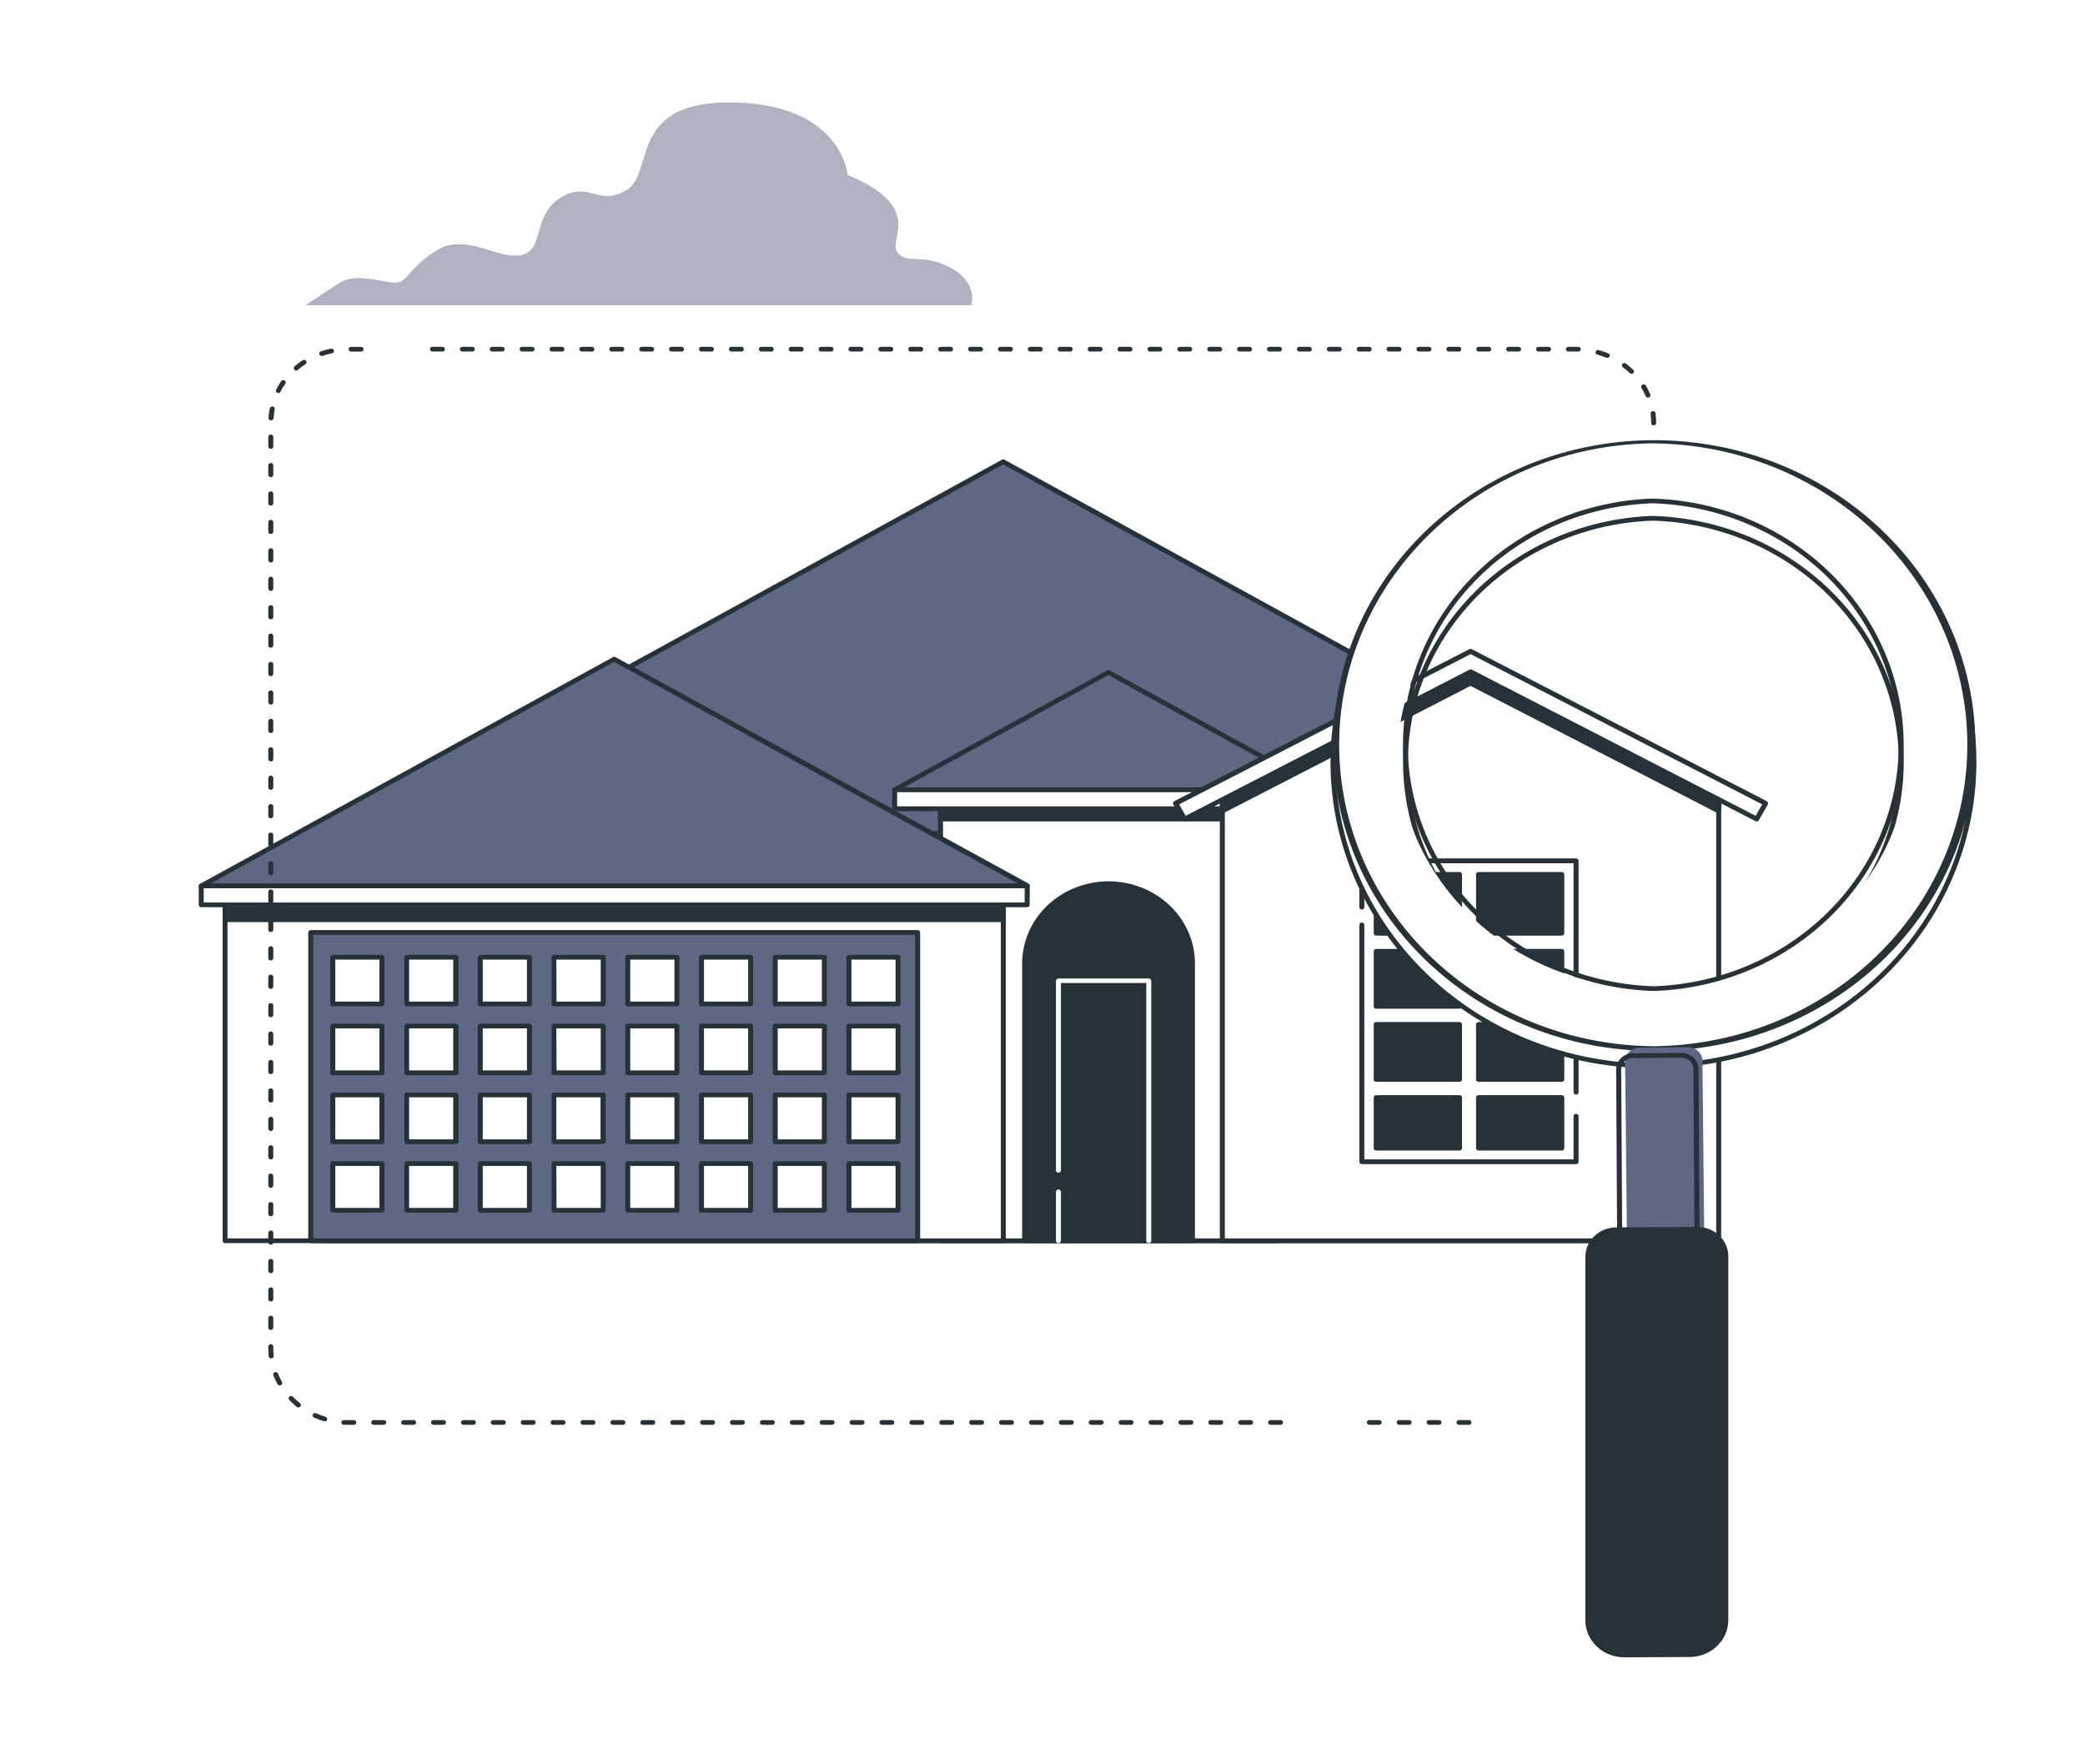<svg width="91" height="77" viewBox="0 0 91 77" fill="none" xmlns="http://www.w3.org/2000/svg">
<g filter="url(#filter0_d_883_68374)">
<path d="M41.461 7.681C40.2 7.025 39.626 7.571 39.167 7.025C38.708 6.48 40.428 5.061 36.992 3.643C36.992 3.643 36.764 0.589 32.058 0.479C27.352 0.37 28.611 3.546 27.348 4.3C26.084 5.055 25.741 3.864 24.479 4.627C23.218 5.39 23.79 6.918 22.757 7.137C21.724 7.356 20.348 6.155 19.084 6.918C17.821 7.681 17.823 8.338 17.249 8.338C16.675 8.338 15.527 7.9 14.839 8.338C14.152 8.777 13.348 9.32 13.348 9.32H42.383C42.383 9.32 42.727 8.338 41.461 7.681Z" fill="#5E6783"/>
<path opacity="0.5" d="M41.461 7.681C40.2 7.025 39.626 7.571 39.167 7.025C38.708 6.48 40.428 5.061 36.992 3.643C36.992 3.643 36.764 0.589 32.058 0.479C27.352 0.37 28.611 3.546 27.348 4.3C26.084 5.055 25.741 3.864 24.479 4.627C23.218 5.39 23.79 6.918 22.757 7.137C21.724 7.356 20.348 6.155 19.084 6.918C17.821 7.681 17.823 8.338 17.249 8.338C16.675 8.338 15.527 7.9 14.839 8.338C14.152 8.777 13.348 9.32 13.348 9.32H42.383C42.383 9.32 42.727 8.338 41.461 7.681Z" fill="white"/>
<path d="M65.297 12.294C64.486 11.88 64.116 12.223 63.822 11.88C63.529 11.537 64.634 10.617 62.422 9.707C62.422 9.707 62.274 7.743 59.251 7.673C56.229 7.602 57.04 9.637 56.229 10.127C55.418 10.617 55.196 9.846 54.385 10.334C53.574 10.822 53.95 11.806 53.278 11.946C52.606 12.087 51.73 11.314 50.92 11.806C50.112 12.298 50.109 12.716 49.74 12.716C49.37 12.716 48.633 12.437 48.191 12.716C47.75 12.995 47.232 13.348 47.232 13.348H65.886C65.886 13.348 66.108 12.713 65.297 12.294Z" fill="white"/>
<path d="M73.331 32.373H14.08V50.15H73.331V32.373Z" fill="white"/>
<path d="M73.332 50.253H14.08C14.052 50.253 14.024 50.242 14.004 50.223C13.983 50.203 13.972 50.177 13.972 50.15V32.368C13.972 32.341 13.983 32.314 14.004 32.295C14.024 32.276 14.052 32.265 14.08 32.265H73.332C73.361 32.265 73.388 32.276 73.409 32.295C73.429 32.314 73.44 32.341 73.44 32.368V50.15C73.44 50.177 73.429 50.203 73.409 50.223C73.388 50.242 73.361 50.253 73.332 50.253ZM14.183 50.046H73.223V32.471H14.189L14.183 50.046Z" fill="#263238"/>
<path d="M43.785 16.152L14.236 32.372H73.331L43.785 16.152Z" fill="#5E6783"/>
<path d="M73.332 32.476H14.237C14.213 32.476 14.19 32.468 14.171 32.454C14.153 32.44 14.139 32.421 14.133 32.399C14.127 32.378 14.129 32.355 14.137 32.334C14.146 32.313 14.162 32.295 14.183 32.284L43.731 16.063C43.748 16.054 43.766 16.049 43.785 16.049C43.804 16.049 43.823 16.054 43.84 16.063L73.386 32.286C73.407 32.297 73.424 32.314 73.433 32.335C73.443 32.356 73.445 32.379 73.438 32.401C73.432 32.423 73.418 32.442 73.398 32.456C73.379 32.469 73.356 32.476 73.332 32.476ZM14.644 32.269H72.923L43.783 16.272L14.644 32.269Z" fill="#263238"/>
<path d="M55.714 30.927H41.05V50.149H55.714V30.927Z" fill="white"/>
<path d="M55.712 50.253H41.049C41.02 50.253 40.993 50.242 40.972 50.223C40.952 50.203 40.94 50.177 40.94 50.15V30.921C40.94 30.893 40.952 30.867 40.972 30.848C40.993 30.828 41.02 30.817 41.049 30.817H55.712C55.741 30.818 55.769 30.829 55.789 30.848C55.809 30.867 55.821 30.893 55.821 30.921V50.15C55.821 50.177 55.81 50.203 55.789 50.223C55.769 50.242 55.741 50.253 55.712 50.253ZM41.158 50.046H55.595V31.024H41.158V50.046Z" fill="#263238"/>
<path d="M55.714 30.927H41.05V31.744H55.714V30.927Z" fill="#263238"/>
<path d="M55.712 31.849H41.049C41.02 31.849 40.993 31.838 40.972 31.819C40.952 31.8 40.94 31.773 40.94 31.746V30.919C40.94 30.891 40.952 30.865 40.972 30.846C40.993 30.826 41.02 30.815 41.049 30.815H55.712C55.741 30.816 55.769 30.827 55.789 30.846C55.809 30.866 55.821 30.892 55.821 30.919V31.746C55.821 31.773 55.809 31.799 55.789 31.818C55.769 31.838 55.741 31.849 55.712 31.849ZM41.158 31.642H55.595V31.022H41.158V31.642Z" fill="#263238"/>
<path d="M52.041 50.15H44.721V38.135C44.721 37.678 44.815 37.225 44.999 36.803C45.183 36.38 45.453 35.997 45.792 35.673C46.132 35.35 46.536 35.093 46.98 34.918C47.424 34.743 47.9 34.653 48.381 34.653C49.352 34.653 50.284 35.02 50.971 35.673C51.657 36.326 52.043 37.212 52.043 38.135L52.041 50.15Z" fill="#263238"/>
<path d="M52.042 50.253H44.722C44.693 50.253 44.666 50.242 44.645 50.223C44.625 50.203 44.613 50.177 44.613 50.15V38.135C44.601 37.657 44.69 37.181 44.874 36.736C45.058 36.292 45.334 35.886 45.685 35.544C46.036 35.202 46.456 34.93 46.919 34.745C47.383 34.559 47.88 34.463 48.383 34.463C48.886 34.463 49.384 34.559 49.847 34.745C50.31 34.93 50.73 35.202 51.081 35.544C51.432 35.886 51.708 36.292 51.892 36.736C52.076 37.181 52.165 37.657 52.153 38.135V50.15C52.153 50.163 52.15 50.177 52.144 50.19C52.139 50.202 52.13 50.214 52.12 50.224C52.11 50.233 52.097 50.241 52.084 50.246C52.071 50.251 52.056 50.253 52.042 50.253ZM44.829 50.046H51.933V38.135C51.945 37.684 51.862 37.236 51.688 36.816C51.515 36.397 51.255 36.014 50.924 35.692C50.593 35.369 50.198 35.113 49.761 34.938C49.324 34.763 48.855 34.673 48.381 34.673C47.907 34.673 47.438 34.763 47.001 34.938C46.564 35.113 46.169 35.369 45.837 35.692C45.506 36.014 45.247 36.397 45.073 36.816C44.9 37.236 44.817 37.684 44.829 38.135V50.046Z" fill="#263238"/>
<path d="M43.789 35.486H9.826V50.15H43.789V35.486Z" fill="white"/>
<path d="M43.789 50.253H9.826C9.798 50.253 9.77 50.242 9.75 50.222C9.729 50.203 9.718 50.177 9.718 50.149V35.486C9.718 35.458 9.729 35.432 9.75 35.413C9.77 35.393 9.798 35.382 9.826 35.382H43.789C43.818 35.382 43.846 35.393 43.866 35.413C43.887 35.432 43.898 35.458 43.898 35.486V50.149C43.898 50.177 43.887 50.203 43.866 50.222C43.846 50.242 43.818 50.253 43.789 50.253ZM9.929 50.046H43.681V35.593H9.929V50.046Z" fill="#263238"/>
<path d="M43.789 35.486H9.826V36.14H43.789V35.486Z" fill="#263238"/>
<path d="M43.789 36.243H9.826C9.798 36.243 9.77 36.233 9.75 36.213C9.729 36.194 9.718 36.167 9.718 36.14V35.486C9.718 35.458 9.729 35.432 9.75 35.413C9.77 35.393 9.798 35.382 9.826 35.382H43.789C43.818 35.382 43.846 35.393 43.866 35.413C43.887 35.432 43.898 35.458 43.898 35.486V36.14C43.898 36.167 43.887 36.194 43.866 36.213C43.846 36.233 43.818 36.243 43.789 36.243ZM9.929 36.036H43.681V35.593H9.929V36.036Z" fill="#263238"/>
<path d="M40.051 36.696H13.562V50.15H40.051V36.696Z" fill="#5E6783"/>
<path d="M40.051 50.253H13.562C13.534 50.253 13.506 50.242 13.486 50.223C13.465 50.203 13.454 50.177 13.454 50.15V36.696C13.454 36.668 13.465 36.642 13.486 36.623C13.506 36.603 13.534 36.592 13.562 36.592H40.051C40.08 36.592 40.108 36.603 40.128 36.623C40.148 36.642 40.16 36.668 40.16 36.696V50.15C40.16 50.177 40.148 50.203 40.128 50.223C40.108 50.242 40.08 50.253 40.051 50.253ZM13.671 50.046H39.938V36.799H13.671V50.046Z" fill="#263238"/>
<path d="M26.808 24.757L8.783 34.652H44.833L26.808 24.757Z" fill="#5E6783"/>
<path d="M44.833 34.767H8.782C8.759 34.767 8.736 34.759 8.717 34.745C8.698 34.731 8.685 34.712 8.679 34.69C8.672 34.669 8.674 34.645 8.683 34.624C8.692 34.603 8.708 34.586 8.728 34.575L26.753 24.679C26.77 24.67 26.789 24.665 26.808 24.665C26.827 24.665 26.846 24.67 26.862 24.679L44.887 34.56C44.908 34.572 44.924 34.589 44.932 34.61C44.941 34.631 44.943 34.654 44.937 34.676C44.931 34.698 44.917 34.717 44.898 34.731C44.88 34.745 44.857 34.752 44.833 34.752V34.767ZM9.189 34.56H44.418L26.803 24.888L9.189 34.56Z" fill="#263238"/>
<path d="M44.831 34.653H8.783V35.487H44.831V34.653Z" fill="white"/>
<path d="M44.833 35.594H8.783C8.754 35.594 8.726 35.583 8.706 35.564C8.685 35.544 8.674 35.518 8.674 35.49V34.663C8.674 34.636 8.685 34.61 8.706 34.59C8.726 34.571 8.754 34.56 8.783 34.56H44.833C44.862 34.56 44.889 34.571 44.91 34.59C44.93 34.61 44.942 34.636 44.942 34.663V35.49C44.942 35.518 44.93 35.544 44.91 35.564C44.889 35.583 44.862 35.594 44.833 35.594ZM8.891 35.387H44.722V34.767H8.891V35.387Z" fill="#263238"/>
<path d="M48.38 25.349L39.046 30.472H57.715L48.38 25.349Z" fill="#5E6783"/>
<path d="M57.715 30.576H39.046C39.022 30.576 38.998 30.569 38.979 30.555C38.959 30.541 38.946 30.521 38.939 30.499C38.933 30.477 38.935 30.453 38.944 30.433C38.954 30.412 38.97 30.394 38.992 30.383L48.325 25.256C48.342 25.247 48.36 25.243 48.379 25.243C48.398 25.243 48.417 25.247 48.434 25.256L57.769 30.383C57.789 30.395 57.805 30.412 57.814 30.433C57.823 30.454 57.825 30.477 57.819 30.499C57.812 30.521 57.799 30.54 57.78 30.554C57.761 30.568 57.739 30.575 57.715 30.576ZM39.448 30.369H57.306L48.379 25.462L39.448 30.369Z" fill="#263238"/>
<path d="M57.715 30.472H39.046V31.296H57.715V30.472Z" fill="white"/>
<path d="M57.715 31.399H39.046C39.017 31.399 38.99 31.388 38.969 31.369C38.949 31.349 38.938 31.323 38.938 31.296V30.469C38.938 30.441 38.949 30.415 38.969 30.395C38.99 30.376 39.017 30.365 39.046 30.365H57.715C57.744 30.365 57.772 30.376 57.792 30.395C57.812 30.415 57.824 30.441 57.824 30.469V31.296C57.824 31.323 57.812 31.349 57.792 31.369C57.772 31.388 57.744 31.399 57.715 31.399ZM39.155 31.192H57.606V30.572H39.155V31.192Z" fill="#263238"/>
<path d="M16.672 37.777H14.528V39.816H16.672V37.777Z" fill="white"/>
<path d="M16.669 39.919H14.525C14.496 39.919 14.468 39.908 14.448 39.889C14.428 39.869 14.416 39.843 14.416 39.815V37.777C14.416 37.749 14.428 37.723 14.448 37.704C14.468 37.684 14.496 37.673 14.525 37.673H16.669C16.698 37.673 16.725 37.684 16.746 37.704C16.766 37.723 16.778 37.749 16.778 37.777V39.815C16.778 39.843 16.766 39.869 16.746 39.889C16.725 39.908 16.698 39.919 16.669 39.919ZM14.633 39.712H16.56V37.88H14.633V39.712Z" fill="#263238"/>
<path d="M19.89 37.777H17.746V39.816H19.89V37.777Z" fill="white"/>
<path d="M19.89 39.919H17.757C17.728 39.919 17.7 39.908 17.68 39.889C17.659 39.869 17.648 39.843 17.648 39.815V37.777C17.648 37.749 17.659 37.723 17.68 37.704C17.7 37.684 17.728 37.673 17.757 37.673H19.901C19.93 37.673 19.957 37.684 19.978 37.704C19.998 37.723 20.01 37.749 20.01 37.777V39.815C20.01 39.83 20.006 39.844 20 39.858C19.994 39.871 19.985 39.883 19.974 39.892C19.963 39.902 19.949 39.91 19.935 39.914C19.92 39.919 19.905 39.92 19.89 39.919ZM17.855 39.712H19.781V37.88H17.855V39.712Z" fill="#263238"/>
<path d="M23.106 37.777H20.962V39.816H23.106V37.777Z" fill="white"/>
<path d="M23.108 39.919H20.962C20.933 39.919 20.905 39.908 20.885 39.889C20.864 39.869 20.853 39.843 20.853 39.815V37.777C20.853 37.749 20.864 37.723 20.885 37.704C20.905 37.684 20.933 37.673 20.962 37.673H23.108C23.137 37.673 23.165 37.684 23.185 37.704C23.205 37.723 23.217 37.749 23.217 37.777V39.815C23.217 39.843 23.205 39.869 23.185 39.889C23.165 39.908 23.137 39.919 23.108 39.919ZM21.07 39.712H22.999V37.88H21.07V39.712Z" fill="#263238"/>
<path d="M26.326 37.777H24.182V39.816H26.326V37.777Z" fill="white"/>
<path d="M26.328 39.919H24.181C24.153 39.919 24.125 39.908 24.105 39.889C24.084 39.869 24.073 39.843 24.073 39.815V37.777C24.073 37.749 24.084 37.723 24.105 37.704C24.125 37.684 24.153 37.673 24.181 37.673H26.328C26.357 37.673 26.384 37.684 26.405 37.704C26.425 37.723 26.436 37.749 26.436 37.777V39.815C26.436 39.843 26.425 39.869 26.405 39.889C26.384 39.908 26.357 39.919 26.328 39.919ZM24.29 39.712H26.219V37.88H24.282L24.29 39.712Z" fill="#263238"/>
<path d="M29.544 37.777H27.399V39.816H29.544V37.777Z" fill="white"/>
<path d="M29.543 39.919H27.399C27.37 39.919 27.343 39.908 27.322 39.889C27.302 39.869 27.291 39.843 27.291 39.815V37.777C27.291 37.749 27.302 37.723 27.322 37.704C27.343 37.684 27.37 37.673 27.399 37.673H29.543C29.572 37.673 29.6 37.684 29.62 37.704C29.641 37.723 29.652 37.749 29.652 37.777V39.815C29.652 39.843 29.641 39.869 29.62 39.889C29.6 39.908 29.572 39.919 29.543 39.919ZM27.508 39.712H29.435V37.88H27.508V39.712Z" fill="#263238"/>
<path d="M32.759 37.777H30.615V39.816H32.759V37.777Z" fill="white"/>
<path d="M32.762 39.919H30.616C30.587 39.919 30.56 39.908 30.539 39.889C30.519 39.869 30.507 39.843 30.507 39.815V37.777C30.507 37.749 30.519 37.723 30.539 37.704C30.56 37.684 30.587 37.673 30.616 37.673H32.762C32.791 37.673 32.819 37.684 32.839 37.704C32.86 37.723 32.871 37.749 32.871 37.777V39.815C32.871 39.843 32.86 39.869 32.839 39.889C32.819 39.908 32.791 39.919 32.762 39.919ZM30.725 39.712H32.654V37.88H30.725V39.712Z" fill="#263238"/>
<path d="M35.979 37.777H33.834V39.816H35.979V37.777Z" fill="white"/>
<path d="M35.981 39.919H33.834C33.806 39.919 33.778 39.908 33.757 39.889C33.737 39.869 33.726 39.843 33.726 39.815V37.777C33.726 37.749 33.737 37.723 33.757 37.704C33.778 37.684 33.806 37.673 33.834 37.673H35.981C36.01 37.673 36.037 37.684 36.057 37.704C36.078 37.723 36.089 37.749 36.089 37.777V39.815C36.089 39.843 36.078 39.869 36.057 39.889C36.037 39.908 36.01 39.919 35.981 39.919ZM33.943 39.712H35.872V37.88H33.943V39.712Z" fill="#263238"/>
<path d="M39.196 37.777H37.052V39.816H39.196V37.777Z" fill="white"/>
<path d="M39.196 39.919H37.052C37.023 39.919 36.996 39.908 36.975 39.889C36.955 39.869 36.943 39.843 36.943 39.815V37.777C36.943 37.749 36.955 37.723 36.975 37.704C36.996 37.684 37.023 37.673 37.052 37.673H39.196C39.225 37.673 39.253 37.684 39.273 37.704C39.294 37.723 39.305 37.749 39.305 37.777V39.815C39.305 39.829 39.302 39.842 39.297 39.855C39.291 39.867 39.283 39.879 39.273 39.889C39.263 39.898 39.251 39.906 39.238 39.911C39.225 39.916 39.211 39.919 39.196 39.919ZM37.161 39.712H39.087V37.88H37.161V39.712Z" fill="#263238"/>
<path d="M16.672 40.78H14.528V42.819H16.672V40.78Z" fill="white"/>
<path d="M16.669 42.921H14.525C14.496 42.921 14.468 42.91 14.448 42.891C14.428 42.871 14.416 42.845 14.416 42.818V40.779C14.416 40.752 14.428 40.725 14.448 40.706C14.468 40.687 14.496 40.676 14.525 40.676H16.669C16.698 40.676 16.725 40.687 16.746 40.706C16.766 40.725 16.778 40.752 16.778 40.779V42.818C16.778 42.845 16.766 42.871 16.746 42.891C16.725 42.91 16.698 42.921 16.669 42.921ZM14.633 42.715H16.56V40.883H14.633V42.715Z" fill="#263238"/>
<path d="M19.89 40.78H17.746V42.819H19.89V40.78Z" fill="white"/>
<path d="M19.89 42.921H17.757C17.728 42.921 17.7 42.91 17.68 42.891C17.659 42.871 17.648 42.845 17.648 42.818V40.779C17.648 40.752 17.659 40.725 17.68 40.706C17.7 40.687 17.728 40.676 17.757 40.676H19.901C19.93 40.676 19.957 40.687 19.978 40.706C19.998 40.725 20.01 40.752 20.01 40.779V42.818C20.01 42.832 20.006 42.847 20 42.86C19.994 42.873 19.985 42.885 19.974 42.895C19.963 42.905 19.949 42.912 19.935 42.916C19.92 42.921 19.905 42.923 19.89 42.921ZM17.855 42.715H19.781V40.883H17.855V42.715Z" fill="#263238"/>
<path d="M23.106 40.78H20.962V42.819H23.106V40.78Z" fill="white"/>
<path d="M23.108 42.921H20.962C20.933 42.921 20.905 42.91 20.885 42.891C20.864 42.871 20.853 42.845 20.853 42.818V40.779C20.853 40.752 20.864 40.725 20.885 40.706C20.905 40.687 20.933 40.676 20.962 40.676H23.108C23.137 40.676 23.165 40.687 23.185 40.706C23.205 40.725 23.217 40.752 23.217 40.779V42.818C23.217 42.845 23.205 42.871 23.185 42.891C23.165 42.91 23.137 42.921 23.108 42.921ZM21.07 42.715H22.999V40.883H21.07V42.715Z" fill="#263238"/>
<path d="M26.326 40.78H24.182V42.819H26.326V40.78Z" fill="white"/>
<path d="M26.328 42.921H24.181C24.153 42.921 24.125 42.91 24.105 42.891C24.084 42.871 24.073 42.845 24.073 42.818V40.779C24.073 40.752 24.084 40.725 24.105 40.706C24.125 40.687 24.153 40.676 24.181 40.676H26.328C26.357 40.676 26.384 40.687 26.405 40.706C26.425 40.725 26.436 40.752 26.436 40.779V42.818C26.436 42.845 26.425 42.871 26.405 42.891C26.384 42.91 26.357 42.921 26.328 42.921ZM24.29 42.715H26.219V40.883H24.282L24.29 42.715Z" fill="#263238"/>
<path d="M29.544 40.78H27.399V42.819H29.544V40.78Z" fill="white"/>
<path d="M29.543 42.921H27.399C27.37 42.921 27.343 42.91 27.322 42.891C27.302 42.871 27.291 42.845 27.291 42.818V40.779C27.291 40.752 27.302 40.725 27.322 40.706C27.343 40.687 27.37 40.676 27.399 40.676H29.543C29.572 40.676 29.6 40.687 29.62 40.706C29.641 40.725 29.652 40.752 29.652 40.779V42.818C29.652 42.845 29.641 42.871 29.62 42.891C29.6 42.91 29.572 42.921 29.543 42.921ZM27.508 42.715H29.435V40.883H27.508V42.715Z" fill="#263238"/>
<path d="M32.759 40.78H30.615V42.819H32.759V40.78Z" fill="white"/>
<path d="M32.762 42.921H30.616C30.587 42.921 30.56 42.91 30.539 42.891C30.519 42.871 30.507 42.845 30.507 42.818V40.779C30.507 40.752 30.519 40.725 30.539 40.706C30.56 40.687 30.587 40.676 30.616 40.676H32.762C32.791 40.676 32.819 40.687 32.839 40.706C32.86 40.725 32.871 40.752 32.871 40.779V42.818C32.871 42.845 32.86 42.871 32.839 42.891C32.819 42.91 32.791 42.921 32.762 42.921ZM30.725 42.715H32.654V40.883H30.725V42.715Z" fill="#263238"/>
<path d="M35.979 40.78H33.834V42.819H35.979V40.78Z" fill="white"/>
<path d="M35.981 42.921H33.834C33.806 42.921 33.778 42.91 33.757 42.891C33.737 42.871 33.726 42.845 33.726 42.818V40.779C33.726 40.752 33.737 40.725 33.757 40.706C33.778 40.687 33.806 40.676 33.834 40.676H35.981C36.01 40.676 36.037 40.687 36.057 40.706C36.078 40.725 36.089 40.752 36.089 40.779V42.818C36.089 42.845 36.078 42.871 36.057 42.891C36.037 42.91 36.01 42.921 35.981 42.921ZM33.943 42.715H35.872V40.883H33.943V42.715Z" fill="#263238"/>
<path d="M39.196 40.78H37.052V42.819H39.196V40.78Z" fill="white"/>
<path d="M39.196 42.921H37.052C37.023 42.921 36.996 42.91 36.975 42.891C36.955 42.871 36.943 42.845 36.943 42.818V40.779C36.943 40.752 36.955 40.725 36.975 40.706C36.996 40.687 37.023 40.676 37.052 40.676H39.196C39.225 40.676 39.253 40.687 39.273 40.706C39.294 40.725 39.305 40.752 39.305 40.779V42.818C39.305 42.831 39.302 42.845 39.297 42.857C39.291 42.87 39.283 42.881 39.273 42.891C39.263 42.901 39.251 42.908 39.238 42.913C39.225 42.919 39.211 42.921 39.196 42.921ZM37.161 42.715H39.087V40.883H37.161V42.715Z" fill="#263238"/>
<path d="M16.672 43.779H14.528V45.818H16.672V43.779Z" fill="white"/>
<path d="M16.669 45.932H14.525C14.496 45.932 14.468 45.921 14.448 45.901C14.428 45.882 14.416 45.856 14.416 45.828V43.788C14.416 43.76 14.428 43.734 14.448 43.714C14.468 43.695 14.496 43.684 14.525 43.684H16.669C16.698 43.684 16.725 43.695 16.746 43.714C16.766 43.734 16.778 43.76 16.778 43.788V45.828C16.778 45.856 16.766 45.882 16.746 45.901C16.725 45.921 16.698 45.932 16.669 45.932ZM14.633 45.725H16.56V43.891H14.633V45.725Z" fill="#263238"/>
<path d="M19.89 43.779H17.746V45.818H19.89V43.779Z" fill="white"/>
<path d="M19.89 45.932H17.757C17.728 45.932 17.7 45.921 17.68 45.901C17.659 45.882 17.648 45.856 17.648 45.828V43.788C17.648 43.76 17.659 43.734 17.68 43.714C17.7 43.695 17.728 43.684 17.757 43.684H19.901C19.93 43.684 19.957 43.695 19.978 43.714C19.998 43.734 20.01 43.76 20.01 43.788V45.828C20.01 45.843 20.006 45.857 20 45.87C19.994 45.884 19.985 45.895 19.974 45.905C19.963 45.915 19.949 45.922 19.935 45.927C19.92 45.931 19.905 45.933 19.89 45.932ZM17.855 45.725H19.781V43.891H17.855V45.725Z" fill="#263238"/>
<path d="M23.106 43.779H20.962V45.818H23.106V43.779Z" fill="white"/>
<path d="M23.108 45.932H20.962C20.933 45.931 20.906 45.92 20.886 45.901C20.865 45.881 20.854 45.855 20.853 45.828V43.788C20.853 43.76 20.864 43.734 20.885 43.714C20.905 43.695 20.933 43.684 20.962 43.684H23.108C23.137 43.684 23.165 43.695 23.185 43.714C23.205 43.734 23.217 43.76 23.217 43.788V45.828C23.217 45.856 23.205 45.882 23.185 45.901C23.165 45.921 23.137 45.932 23.108 45.932ZM21.07 45.725H22.999V43.891H21.07V45.725Z" fill="#263238"/>
<path d="M26.326 43.779H24.182V45.818H26.326V43.779Z" fill="white"/>
<path d="M26.328 45.932H24.181C24.153 45.932 24.125 45.921 24.105 45.901C24.084 45.882 24.073 45.856 24.073 45.828V43.788C24.073 43.76 24.084 43.734 24.105 43.714C24.125 43.695 24.153 43.684 24.181 43.684H26.328C26.357 43.684 26.384 43.695 26.405 43.714C26.425 43.734 26.436 43.76 26.436 43.788V45.828C26.436 45.855 26.424 45.881 26.404 45.901C26.384 45.92 26.357 45.931 26.328 45.932ZM24.282 45.725H26.21V43.891H24.282V45.725Z" fill="#263238"/>
<path d="M29.544 43.779H27.399V45.818H29.544V43.779Z" fill="white"/>
<path d="M29.543 45.932H27.399C27.37 45.932 27.343 45.921 27.322 45.901C27.302 45.882 27.291 45.856 27.291 45.828V43.788C27.291 43.76 27.302 43.734 27.322 43.714C27.343 43.695 27.37 43.684 27.399 43.684H29.543C29.572 43.684 29.6 43.695 29.62 43.714C29.641 43.734 29.652 43.76 29.652 43.788V45.828C29.652 45.856 29.641 45.882 29.62 45.901C29.6 45.921 29.572 45.932 29.543 45.932ZM27.508 45.725H29.435V43.891H27.508V45.725Z" fill="#263238"/>
<path d="M32.759 43.779H30.615V45.818H32.759V43.779Z" fill="white"/>
<path d="M32.762 45.932H30.616C30.587 45.931 30.56 45.92 30.54 45.901C30.52 45.881 30.508 45.855 30.507 45.828V43.788C30.507 43.76 30.519 43.734 30.539 43.714C30.56 43.695 30.587 43.684 30.616 43.684H32.762C32.791 43.684 32.819 43.695 32.839 43.714C32.86 43.734 32.871 43.76 32.871 43.788V45.828C32.871 45.856 32.86 45.882 32.839 45.901C32.819 45.921 32.791 45.932 32.762 45.932ZM30.725 45.725H32.654V43.891H30.725V45.725Z" fill="#263238"/>
<path d="M35.979 43.779H33.834V45.818H35.979V43.779Z" fill="white"/>
<path d="M35.981 45.932H33.834C33.806 45.931 33.778 45.92 33.758 45.901C33.738 45.881 33.726 45.855 33.726 45.828V43.788C33.726 43.76 33.737 43.734 33.757 43.714C33.778 43.695 33.806 43.684 33.834 43.684H35.981C36.01 43.684 36.037 43.695 36.057 43.714C36.078 43.734 36.089 43.76 36.089 43.788V45.828C36.089 45.855 36.077 45.881 36.057 45.901C36.037 45.92 36.009 45.931 35.981 45.932ZM33.943 45.725H35.872V43.891H33.943V45.725Z" fill="#263238"/>
<path d="M39.196 43.779H37.052V45.818H39.196V43.779Z" fill="white"/>
<path d="M39.196 45.932H37.052C37.023 45.932 36.996 45.921 36.975 45.901C36.955 45.882 36.943 45.856 36.943 45.828V43.788C36.943 43.76 36.955 43.734 36.975 43.714C36.996 43.695 37.023 43.684 37.052 43.684H39.196C39.225 43.684 39.253 43.695 39.273 43.714C39.294 43.734 39.305 43.76 39.305 43.788V45.828C39.305 45.842 39.302 45.855 39.297 45.868C39.291 45.88 39.283 45.892 39.273 45.901C39.263 45.911 39.251 45.919 39.238 45.924C39.225 45.929 39.211 45.932 39.196 45.932ZM37.161 45.725H39.087V43.891H37.161V45.725Z" fill="#263238"/>
<path d="M16.672 46.782H14.528V48.82H16.672V46.782Z" fill="white"/>
<path d="M16.669 48.924H14.525C14.496 48.924 14.468 48.913 14.448 48.893C14.428 48.874 14.416 48.848 14.416 48.82V46.782C14.416 46.754 14.428 46.728 14.448 46.709C14.468 46.689 14.496 46.678 14.525 46.678H16.669C16.698 46.678 16.725 46.689 16.746 46.709C16.766 46.728 16.778 46.754 16.778 46.782V48.827C16.776 48.853 16.764 48.877 16.744 48.896C16.723 48.914 16.697 48.924 16.669 48.924ZM14.633 48.717H16.56V46.885H14.633V48.717Z" fill="#263238"/>
<path d="M19.89 46.782H17.746V48.82H19.89V46.782Z" fill="white"/>
<path d="M19.89 48.924H17.757C17.728 48.924 17.7 48.913 17.68 48.893C17.659 48.874 17.648 48.848 17.648 48.82V46.782C17.648 46.754 17.659 46.728 17.68 46.709C17.7 46.689 17.728 46.678 17.757 46.678H19.901C19.93 46.678 19.957 46.689 19.978 46.709C19.998 46.728 20.01 46.754 20.01 46.782V48.827C20.009 48.84 20.005 48.854 19.998 48.867C19.992 48.879 19.983 48.89 19.972 48.899C19.96 48.908 19.947 48.915 19.933 48.919C19.919 48.924 19.905 48.925 19.89 48.924ZM17.855 48.717H19.781V46.885H17.855V48.717Z" fill="#263238"/>
<path d="M23.106 46.782H20.962V48.82H23.106V46.782Z" fill="white"/>
<path d="M23.108 48.924H20.962C20.933 48.924 20.905 48.913 20.885 48.893C20.864 48.874 20.853 48.848 20.853 48.82V46.782C20.853 46.754 20.864 46.728 20.885 46.709C20.905 46.689 20.933 46.678 20.962 46.678H23.108C23.137 46.678 23.165 46.689 23.185 46.709C23.205 46.728 23.217 46.754 23.217 46.782V48.827C23.215 48.853 23.203 48.877 23.183 48.896C23.163 48.914 23.136 48.924 23.108 48.924ZM21.07 48.717H22.999V46.885H21.07V48.717Z" fill="#263238"/>
<path d="M26.326 46.782H24.182V48.82H26.326V46.782Z" fill="white"/>
<path d="M26.328 48.924H24.181C24.153 48.924 24.125 48.913 24.105 48.893C24.084 48.874 24.073 48.848 24.073 48.82V46.782C24.073 46.754 24.084 46.728 24.105 46.709C24.125 46.689 24.153 46.678 24.181 46.678H26.328C26.357 46.678 26.384 46.689 26.405 46.709C26.425 46.728 26.436 46.754 26.436 46.782V48.827C26.435 48.853 26.423 48.877 26.402 48.896C26.382 48.914 26.356 48.924 26.328 48.924ZM24.29 48.717H26.219V46.885H24.282L24.29 48.717Z" fill="#263238"/>
<path d="M29.544 46.782H27.399V48.82H29.544V46.782Z" fill="white"/>
<path d="M29.543 48.924H27.399C27.37 48.924 27.343 48.913 27.322 48.893C27.302 48.874 27.291 48.848 27.291 48.82V46.782C27.291 46.754 27.302 46.728 27.322 46.709C27.343 46.689 27.37 46.678 27.399 46.678H29.543C29.572 46.678 29.6 46.689 29.62 46.709C29.641 46.728 29.652 46.754 29.652 46.782V48.827C29.651 48.853 29.638 48.877 29.618 48.896C29.598 48.914 29.571 48.924 29.543 48.924ZM27.508 48.717H29.435V46.885H27.508V48.717Z" fill="#263238"/>
<path d="M32.759 46.782H30.615V48.82H32.759V46.782Z" fill="white"/>
<path d="M32.762 48.924H30.616C30.587 48.924 30.56 48.913 30.539 48.893C30.519 48.874 30.507 48.848 30.507 48.82V46.782C30.507 46.754 30.519 46.728 30.539 46.709C30.56 46.689 30.587 46.678 30.616 46.678H32.762C32.791 46.678 32.819 46.689 32.839 46.709C32.86 46.728 32.871 46.754 32.871 46.782V48.827C32.869 48.853 32.857 48.877 32.837 48.896C32.817 48.914 32.79 48.924 32.762 48.924ZM30.725 48.717H32.654V46.885H30.725V48.717Z" fill="#263238"/>
<path d="M35.979 46.782H33.834V48.82H35.979V46.782Z" fill="white"/>
<path d="M35.981 48.924H33.834C33.806 48.924 33.778 48.913 33.757 48.893C33.737 48.874 33.726 48.848 33.726 48.82V46.782C33.726 46.754 33.737 46.728 33.757 46.709C33.778 46.689 33.806 46.678 33.834 46.678H35.981C36.01 46.678 36.037 46.689 36.057 46.709C36.078 46.728 36.089 46.754 36.089 46.782V48.827C36.088 48.853 36.075 48.877 36.055 48.896C36.035 48.914 36.008 48.924 35.981 48.924ZM33.943 48.717H35.872V46.885H33.943V48.717Z" fill="#263238"/>
<path d="M39.196 46.782H37.052V48.82H39.196V46.782Z" fill="white"/>
<path d="M39.196 48.924H37.052C37.023 48.924 36.996 48.913 36.975 48.893C36.955 48.874 36.943 48.848 36.943 48.82V46.782C36.943 46.754 36.955 46.728 36.975 46.709C36.996 46.689 37.023 46.678 37.052 46.678H39.196C39.225 46.678 39.253 46.689 39.273 46.709C39.294 46.728 39.305 46.754 39.305 46.782V48.827C39.303 48.853 39.291 48.877 39.271 48.896C39.251 48.914 39.224 48.924 39.196 48.924ZM37.161 48.717H39.087V46.885H37.161V48.717Z" fill="#263238"/>
<path d="M46.196 50.253C46.167 50.253 46.139 50.242 46.119 50.223C46.098 50.203 46.087 50.177 46.087 50.15V48.016C46.087 47.989 46.098 47.962 46.119 47.943C46.139 47.923 46.167 47.913 46.196 47.913C46.224 47.913 46.252 47.923 46.273 47.943C46.293 47.962 46.304 47.989 46.304 48.016V50.15C46.304 50.177 46.293 50.203 46.273 50.223C46.252 50.242 46.224 50.253 46.196 50.253Z" fill="white"/>
<path d="M50.138 50.15V38.796H46.196V47.075" fill="#263238"/>
<path d="M50.138 50.253C50.109 50.253 50.082 50.242 50.061 50.222C50.041 50.203 50.029 50.177 50.029 50.149V38.902H46.304V47.077C46.304 47.104 46.293 47.131 46.273 47.15C46.252 47.169 46.224 47.18 46.196 47.18C46.167 47.18 46.139 47.169 46.119 47.15C46.098 47.131 46.087 47.104 46.087 47.077V38.806C46.087 38.779 46.099 38.753 46.119 38.734C46.14 38.715 46.167 38.704 46.196 38.703H50.138C50.167 38.704 50.194 38.715 50.215 38.734C50.235 38.753 50.246 38.779 50.247 38.806V50.149C50.247 50.177 50.236 50.203 50.215 50.222C50.195 50.242 50.167 50.253 50.138 50.253Z" fill="white"/>
<path d="M75.012 50.15H53.349V30.927L64.18 25.349L75.012 30.927V50.15Z" fill="white"/>
<path d="M75.013 50.253H53.349C53.321 50.253 53.293 50.242 53.273 50.223C53.252 50.203 53.241 50.177 53.241 50.15V30.921C53.241 30.902 53.246 30.884 53.256 30.868C53.266 30.852 53.28 30.839 53.297 30.83L64.129 25.247C64.145 25.239 64.163 25.235 64.181 25.235C64.199 25.235 64.217 25.239 64.233 25.247L75.065 30.83C75.082 30.839 75.096 30.852 75.106 30.868C75.116 30.884 75.121 30.902 75.121 30.921V50.15C75.121 50.177 75.11 50.203 75.09 50.223C75.069 50.242 75.042 50.253 75.013 50.253ZM53.458 50.046H74.904V30.989L64.181 25.462L53.458 30.985V50.046Z" fill="#263238"/>
<path d="M76.667 31.746L64.18 25.314L51.694 31.746L51.305 31.064L64.18 24.431L77.056 31.064L76.667 31.746Z" fill="white"/>
<path d="M76.667 31.849C76.649 31.849 76.632 31.845 76.617 31.837L64.18 25.427L51.744 31.837C51.717 31.846 51.688 31.846 51.661 31.837C51.634 31.828 51.611 31.809 51.598 31.785L51.209 31.105C51.202 31.093 51.197 31.08 51.196 31.066C51.194 31.053 51.196 31.039 51.2 31.026C51.204 31.013 51.211 31.001 51.219 30.99C51.228 30.979 51.24 30.971 51.252 30.964L64.128 24.331C64.144 24.323 64.162 24.319 64.18 24.319C64.198 24.319 64.216 24.323 64.232 24.331L77.108 30.964C77.133 30.978 77.152 31 77.16 31.026C77.171 31.051 77.171 31.079 77.16 31.105L76.771 31.785C76.763 31.805 76.748 31.821 76.73 31.833C76.711 31.844 76.689 31.85 76.667 31.849ZM64.18 25.21C64.198 25.21 64.216 25.214 64.232 25.222L76.628 31.605L76.912 31.105L64.184 24.548L51.463 31.105L51.748 31.605L64.143 25.222C64.155 25.216 64.167 25.212 64.18 25.21Z" fill="#263238"/>
<path d="M53.349 30.927V31.394L64.18 25.816L75.012 31.394V30.927L64.18 25.349L53.349 30.927Z" fill="#263238"/>
<path d="M75.013 31.498C74.995 31.497 74.977 31.493 74.961 31.485L64.181 25.934L53.402 31.485C53.386 31.494 53.367 31.499 53.348 31.499C53.33 31.499 53.311 31.494 53.295 31.485C53.278 31.477 53.264 31.464 53.255 31.448C53.245 31.432 53.24 31.415 53.241 31.396V30.929C53.241 30.91 53.246 30.892 53.256 30.876C53.266 30.86 53.28 30.847 53.297 30.838L64.129 25.256C64.145 25.247 64.163 25.243 64.181 25.243C64.199 25.243 64.217 25.247 64.233 25.256L75.065 30.838C75.082 30.847 75.096 30.86 75.106 30.876C75.116 30.892 75.121 30.91 75.121 30.929V31.396C75.122 31.414 75.117 31.432 75.108 31.447C75.099 31.463 75.085 31.476 75.069 31.485C75.052 31.494 75.032 31.499 75.013 31.498ZM64.181 25.708C64.199 25.709 64.217 25.713 64.233 25.721L74.904 31.216V30.985L64.181 25.462L53.458 30.985V31.216L64.129 25.721C64.145 25.714 64.163 25.711 64.181 25.712V25.708Z" fill="#263238"/>
<path d="M59.441 35.596V33.57H68.788V43.67" fill="white"/>
<path d="M68.788 43.773C68.759 43.773 68.732 43.762 68.711 43.743C68.691 43.723 68.679 43.697 68.679 43.67V33.673H59.546V35.593C59.546 35.621 59.535 35.647 59.514 35.667C59.494 35.686 59.466 35.697 59.437 35.697C59.408 35.697 59.381 35.686 59.361 35.667C59.34 35.647 59.329 35.621 59.329 35.593V33.567C59.329 33.54 59.34 33.514 59.361 33.494C59.381 33.475 59.408 33.464 59.437 33.464H68.788C68.817 33.464 68.845 33.475 68.865 33.494C68.885 33.514 68.897 33.54 68.897 33.567V43.667C68.897 43.681 68.894 43.695 68.889 43.708C68.884 43.721 68.876 43.732 68.866 43.742C68.856 43.752 68.844 43.76 68.83 43.765C68.817 43.77 68.803 43.773 68.788 43.773Z" fill="#263238"/>
<path d="M68.788 44.714V46.703H59.441V36.367" fill="white"/>
<path d="M68.788 46.806H59.437C59.408 46.806 59.381 46.796 59.361 46.776C59.34 46.757 59.329 46.731 59.329 46.703V36.365C59.329 36.338 59.34 36.311 59.361 36.292C59.381 36.273 59.408 36.262 59.437 36.262C59.466 36.262 59.494 36.273 59.514 36.292C59.535 36.311 59.546 36.338 59.546 36.365V46.598H68.679V44.712C68.679 44.685 68.691 44.658 68.711 44.639C68.732 44.62 68.759 44.609 68.788 44.609C68.817 44.609 68.845 44.62 68.865 44.639C68.885 44.658 68.897 44.685 68.897 44.712V46.701C68.897 46.729 68.885 46.755 68.865 46.775C68.845 46.795 68.817 46.806 68.788 46.806Z" fill="#263238"/>
<path d="M68.166 37.517H64.53V39.919H68.166V37.517Z" fill="#263238"/>
<path d="M68.164 40.022H64.53C64.501 40.022 64.474 40.011 64.453 39.992C64.433 39.973 64.421 39.947 64.421 39.919V37.517C64.421 37.489 64.433 37.463 64.453 37.443C64.474 37.424 64.501 37.413 64.53 37.413H68.164C68.193 37.413 68.22 37.424 68.241 37.443C68.261 37.463 68.273 37.489 68.273 37.517V39.919C68.273 39.947 68.261 39.973 68.241 39.992C68.22 40.011 68.193 40.022 68.164 40.022ZM64.639 39.816H68.055V37.62H64.639V39.816Z" fill="#263238"/>
<path d="M68.166 40.709H64.53V43.112H68.166V40.709Z" fill="#263238"/>
<path d="M68.164 43.213H64.53C64.501 43.213 64.474 43.202 64.453 43.182C64.433 43.163 64.421 43.137 64.421 43.109V40.709C64.421 40.681 64.433 40.655 64.453 40.636C64.474 40.616 64.501 40.605 64.53 40.605H68.164C68.193 40.605 68.22 40.616 68.241 40.636C68.261 40.655 68.273 40.681 68.273 40.709V43.109C68.273 43.137 68.261 43.163 68.241 43.182C68.22 43.202 68.193 43.213 68.164 43.213ZM64.639 43.006H68.055V40.812H64.639V43.006Z" fill="#263238"/>
<path d="M68.166 34.161H64.53V36.724H68.166V34.161Z" fill="#263238"/>
<path d="M68.164 36.834H64.53C64.501 36.834 64.474 36.823 64.453 36.804C64.433 36.784 64.421 36.758 64.421 36.731V34.16C64.421 34.133 64.433 34.107 64.453 34.087C64.474 34.068 64.501 34.057 64.53 34.057H68.164C68.193 34.057 68.22 34.068 68.241 34.087C68.261 34.107 68.273 34.133 68.273 34.16V36.726C68.273 36.74 68.271 36.754 68.266 36.767C68.26 36.78 68.252 36.792 68.242 36.802C68.232 36.812 68.22 36.82 68.207 36.826C68.193 36.831 68.178 36.834 68.164 36.834ZM64.639 36.627H68.055V34.264H64.639V36.627Z" fill="#263238"/>
<path d="M63.699 34.161H60.063V36.724H63.699V34.161Z" fill="#263238"/>
<path d="M63.7 36.834H60.064C60.035 36.834 60.008 36.823 59.987 36.804C59.967 36.784 59.956 36.758 59.956 36.731V34.16C59.956 34.133 59.967 34.107 59.987 34.087C60.008 34.068 60.035 34.057 60.064 34.057H63.7C63.729 34.058 63.756 34.069 63.776 34.088C63.797 34.107 63.808 34.133 63.809 34.16V36.726C63.809 36.74 63.807 36.754 63.801 36.767C63.796 36.78 63.788 36.792 63.778 36.802C63.768 36.812 63.756 36.82 63.742 36.825C63.729 36.831 63.715 36.834 63.7 36.834ZM60.173 36.627H63.592V34.264H60.173V36.627Z" fill="#263238"/>
<path d="M63.699 40.709H60.063V43.112H63.699V40.709Z" fill="#263238"/>
<path d="M63.7 43.213H60.064C60.035 43.213 60.008 43.202 59.987 43.182C59.967 43.163 59.956 43.137 59.956 43.109V40.709C59.956 40.681 59.967 40.655 59.987 40.636C60.008 40.616 60.035 40.605 60.064 40.605H63.7C63.729 40.605 63.757 40.616 63.777 40.636C63.797 40.655 63.809 40.681 63.809 40.709V43.109C63.809 43.137 63.797 43.163 63.777 43.182C63.757 43.202 63.729 43.213 63.7 43.213ZM60.173 43.006H63.592V40.812H60.173V43.006Z" fill="#263238"/>
<path d="M63.699 37.517H60.063V39.919H63.699V37.517Z" fill="#263238"/>
<path d="M63.7 40.022H60.064C60.035 40.022 60.008 40.011 59.987 39.992C59.967 39.973 59.956 39.947 59.956 39.919V37.517C59.956 37.489 59.967 37.463 59.987 37.443C60.008 37.424 60.035 37.413 60.064 37.413H63.7C63.729 37.413 63.757 37.424 63.777 37.443C63.797 37.463 63.809 37.489 63.809 37.517V39.919C63.808 39.946 63.797 39.972 63.776 39.992C63.756 40.011 63.729 40.022 63.7 40.022ZM60.173 39.816H63.592V37.62H60.173V39.816Z" fill="#263238"/>
<path d="M68.166 43.899H64.53V46.11H68.166V43.899Z" fill="#263238"/>
<path d="M68.164 46.213H64.53C64.501 46.213 64.474 46.202 64.453 46.183C64.433 46.163 64.421 46.137 64.421 46.11V43.899C64.421 43.872 64.433 43.846 64.453 43.826C64.474 43.807 64.501 43.796 64.53 43.796H68.164C68.193 43.796 68.22 43.807 68.241 43.826C68.261 43.846 68.273 43.872 68.273 43.899V46.11C68.273 46.137 68.261 46.163 68.241 46.183C68.22 46.202 68.193 46.213 68.164 46.213ZM64.639 46.006H68.055V44.003H64.639V46.006Z" fill="#263238"/>
<path d="M63.699 43.899H60.063V46.11H63.699V43.899Z" fill="#263238"/>
<path d="M63.7 46.213H60.064C60.035 46.213 60.008 46.202 59.987 46.183C59.967 46.163 59.956 46.137 59.956 46.11V43.899C59.956 43.872 59.967 43.846 59.987 43.826C60.008 43.807 60.035 43.796 60.064 43.796H63.7C63.729 43.796 63.756 43.807 63.776 43.827C63.797 43.846 63.808 43.872 63.809 43.899V46.11C63.809 46.137 63.797 46.163 63.777 46.183C63.757 46.202 63.729 46.213 63.7 46.213ZM60.173 46.006H63.592V44.003H60.173V46.006Z" fill="#263238"/>
<path d="M64.113 58.183H63.678C63.649 58.182 63.622 58.171 63.602 58.152C63.581 58.133 63.57 58.107 63.569 58.079C63.569 58.052 63.581 58.025 63.601 58.006C63.621 57.986 63.649 57.976 63.678 57.976H64.113C64.141 57.976 64.169 57.986 64.19 58.006C64.21 58.025 64.221 58.052 64.221 58.079C64.221 58.107 64.21 58.133 64.19 58.153C64.169 58.172 64.141 58.183 64.113 58.183ZM62.808 58.183H62.373C62.344 58.182 62.317 58.171 62.297 58.152C62.276 58.133 62.265 58.107 62.264 58.079C62.264 58.052 62.276 58.025 62.296 58.006C62.316 57.986 62.344 57.976 62.373 57.976H62.808C62.837 57.976 62.864 57.986 62.885 58.006C62.905 58.025 62.917 58.052 62.917 58.079C62.917 58.107 62.905 58.133 62.885 58.153C62.864 58.172 62.837 58.183 62.808 58.183ZM61.503 58.183H61.068C61.04 58.182 61.012 58.171 60.992 58.152C60.972 58.133 60.96 58.107 60.959 58.079C60.959 58.052 60.971 58.025 60.991 58.006C61.012 57.986 61.039 57.976 61.068 57.976H61.503C61.532 57.976 61.56 57.986 61.58 58.006C61.6 58.025 61.612 58.052 61.612 58.079C61.612 58.107 61.6 58.133 61.58 58.153C61.56 58.172 61.532 58.183 61.503 58.183ZM60.198 58.183H59.764C59.735 58.182 59.708 58.171 59.687 58.152C59.667 58.133 59.655 58.107 59.655 58.079C59.655 58.052 59.666 58.025 59.687 58.006C59.707 57.986 59.735 57.976 59.764 57.976H60.198C60.227 57.976 60.255 57.986 60.275 58.006C60.296 58.025 60.307 58.052 60.307 58.079C60.307 58.107 60.296 58.133 60.275 58.153C60.255 58.172 60.227 58.183 60.198 58.183Z" fill="#263238"/>
<path d="M15.194 58.183C15.129 58.183 15.066 58.183 15.001 58.183C14.986 58.182 14.972 58.178 14.96 58.172C14.947 58.166 14.935 58.158 14.926 58.148C14.916 58.138 14.909 58.126 14.904 58.113C14.899 58.1 14.898 58.087 14.898 58.073C14.899 58.059 14.902 58.046 14.909 58.033C14.915 58.021 14.923 58.01 14.934 58.001C14.945 57.992 14.958 57.985 14.971 57.981C14.985 57.976 14.999 57.975 15.014 57.976C15.077 57.976 15.14 57.976 15.205 57.976H15.442C15.471 57.976 15.499 57.987 15.519 58.006C15.539 58.026 15.551 58.052 15.551 58.079C15.551 58.107 15.539 58.133 15.519 58.152C15.499 58.172 15.471 58.183 15.442 58.183H15.194ZM55.89 58.183H55.455C55.426 58.183 55.398 58.172 55.378 58.152C55.357 58.133 55.346 58.107 55.346 58.079C55.346 58.052 55.357 58.026 55.378 58.006C55.398 57.987 55.426 57.976 55.455 57.976H55.89C55.918 57.976 55.946 57.987 55.967 58.006C55.987 58.026 55.998 58.052 55.998 58.079C55.998 58.107 55.987 58.133 55.967 58.152C55.946 58.172 55.918 58.183 55.89 58.183ZM54.585 58.183H54.15C54.121 58.183 54.093 58.172 54.073 58.152C54.053 58.133 54.041 58.107 54.041 58.079C54.041 58.052 54.053 58.026 54.073 58.006C54.093 57.987 54.121 57.976 54.15 57.976H54.585C54.614 57.976 54.641 57.987 54.662 58.006C54.682 58.026 54.694 58.052 54.694 58.079C54.694 58.107 54.682 58.133 54.662 58.152C54.641 58.172 54.614 58.183 54.585 58.183ZM53.28 58.183H52.845C52.816 58.183 52.789 58.172 52.768 58.152C52.748 58.133 52.736 58.107 52.736 58.079C52.736 58.052 52.748 58.026 52.768 58.006C52.789 57.987 52.816 57.976 52.845 57.976H53.28C53.309 57.976 53.337 57.987 53.357 58.006C53.377 58.026 53.389 58.052 53.389 58.079C53.389 58.107 53.377 58.133 53.357 58.152C53.337 58.172 53.309 58.183 53.28 58.183ZM51.975 58.183H51.54C51.511 58.183 51.484 58.172 51.464 58.152C51.443 58.133 51.432 58.107 51.432 58.079C51.432 58.052 51.443 58.026 51.464 58.006C51.484 57.987 51.511 57.976 51.54 57.976H51.975C52.004 57.976 52.032 57.987 52.052 58.006C52.073 58.026 52.084 58.052 52.084 58.079C52.084 58.107 52.073 58.133 52.052 58.152C52.032 58.172 52.004 58.183 51.975 58.183ZM50.67 58.183H50.236C50.207 58.183 50.179 58.172 50.159 58.152C50.138 58.133 50.127 58.107 50.127 58.079C50.127 58.052 50.138 58.026 50.159 58.006C50.179 57.987 50.207 57.976 50.236 57.976H50.67C50.699 57.976 50.727 57.987 50.747 58.006C50.768 58.026 50.779 58.052 50.779 58.079C50.779 58.107 50.768 58.133 50.747 58.152C50.727 58.172 50.699 58.183 50.67 58.183ZM49.366 58.183H48.931C48.902 58.183 48.874 58.172 48.854 58.152C48.834 58.133 48.822 58.107 48.822 58.079C48.822 58.052 48.834 58.026 48.854 58.006C48.874 57.987 48.902 57.976 48.931 57.976H49.366C49.395 57.976 49.422 57.987 49.443 58.006C49.463 58.026 49.474 58.052 49.474 58.079C49.474 58.107 49.463 58.133 49.443 58.152C49.422 58.172 49.395 58.183 49.366 58.183ZM48.061 58.183H47.626C47.597 58.183 47.57 58.172 47.549 58.152C47.529 58.133 47.517 58.107 47.517 58.079C47.517 58.052 47.529 58.026 47.549 58.006C47.57 57.987 47.597 57.976 47.626 57.976H48.061C48.09 57.976 48.117 57.987 48.138 58.006C48.158 58.026 48.17 58.052 48.17 58.079C48.17 58.107 48.158 58.133 48.138 58.152C48.117 58.172 48.09 58.183 48.061 58.183ZM46.756 58.183H46.321C46.292 58.183 46.265 58.172 46.245 58.152C46.224 58.133 46.213 58.107 46.213 58.079C46.213 58.052 46.224 58.026 46.245 58.006C46.265 57.987 46.292 57.976 46.321 57.976H46.756C46.785 57.976 46.813 57.987 46.833 58.006C46.853 58.026 46.865 58.052 46.865 58.079C46.865 58.107 46.853 58.133 46.833 58.152C46.813 58.172 46.785 58.183 46.756 58.183ZM45.452 58.183H45.017C44.988 58.183 44.96 58.172 44.94 58.152C44.919 58.133 44.908 58.107 44.908 58.079C44.908 58.052 44.919 58.026 44.94 58.006C44.96 57.987 44.988 57.976 45.017 57.976H45.452C45.48 57.976 45.508 57.987 45.528 58.006C45.549 58.026 45.56 58.052 45.56 58.079C45.56 58.107 45.549 58.133 45.528 58.152C45.508 58.172 45.48 58.183 45.452 58.183ZM44.147 58.183H43.712C43.683 58.183 43.655 58.172 43.635 58.152C43.615 58.133 43.603 58.107 43.603 58.079C43.603 58.052 43.615 58.026 43.635 58.006C43.655 57.987 43.683 57.976 43.712 57.976H44.147C44.176 57.976 44.203 57.987 44.224 58.006C44.244 58.026 44.255 58.052 44.255 58.079C44.255 58.107 44.244 58.133 44.224 58.152C44.203 58.172 44.176 58.183 44.147 58.183ZM42.842 58.183H42.407C42.378 58.183 42.351 58.172 42.33 58.152C42.31 58.133 42.298 58.107 42.298 58.079C42.298 58.052 42.31 58.026 42.33 58.006C42.351 57.987 42.378 57.976 42.407 57.976H42.842C42.871 57.976 42.898 57.987 42.919 58.006C42.939 58.026 42.951 58.052 42.951 58.079C42.951 58.107 42.939 58.133 42.919 58.152C42.898 58.172 42.871 58.183 42.842 58.183ZM41.537 58.183H41.102C41.074 58.183 41.046 58.172 41.025 58.152C41.005 58.133 40.994 58.107 40.994 58.079C40.994 58.052 41.005 58.026 41.025 58.006C41.046 57.987 41.074 57.976 41.102 57.976H41.537C41.566 57.976 41.594 57.987 41.614 58.006C41.635 58.026 41.646 58.052 41.646 58.079C41.646 58.107 41.635 58.133 41.614 58.152C41.594 58.172 41.566 58.183 41.537 58.183ZM40.233 58.183H39.798C39.769 58.183 39.741 58.172 39.721 58.152C39.7 58.133 39.689 58.107 39.689 58.079C39.689 58.052 39.7 58.026 39.721 58.006C39.741 57.987 39.769 57.976 39.798 57.976H40.233C40.261 57.976 40.289 57.987 40.309 58.006C40.33 58.026 40.341 58.052 40.341 58.079C40.341 58.107 40.33 58.133 40.309 58.152C40.289 58.172 40.261 58.183 40.233 58.183ZM38.928 58.183H38.493C38.464 58.183 38.436 58.172 38.416 58.152C38.395 58.133 38.384 58.107 38.384 58.079C38.384 58.052 38.395 58.026 38.416 58.006C38.436 57.987 38.464 57.976 38.493 57.976H38.928C38.957 57.976 38.984 57.987 39.005 58.006C39.025 58.026 39.036 58.052 39.036 58.079C39.036 58.107 39.025 58.133 39.005 58.152C38.984 58.172 38.957 58.183 38.928 58.183ZM37.623 58.183H37.188C37.159 58.183 37.132 58.172 37.111 58.152C37.091 58.133 37.079 58.107 37.079 58.079C37.079 58.052 37.091 58.026 37.111 58.006C37.132 57.987 37.159 57.976 37.188 57.976H37.623C37.652 57.976 37.679 57.987 37.7 58.006C37.72 58.026 37.732 58.052 37.732 58.079C37.732 58.107 37.72 58.133 37.7 58.152C37.679 58.172 37.652 58.183 37.623 58.183ZM36.318 58.183H35.883C35.854 58.183 35.827 58.172 35.806 58.152C35.786 58.133 35.775 58.107 35.775 58.079C35.775 58.052 35.786 58.026 35.806 58.006C35.827 57.987 35.854 57.976 35.883 57.976H36.318C36.347 57.976 36.375 57.987 36.395 58.006C36.416 58.026 36.427 58.052 36.427 58.079C36.427 58.107 36.416 58.133 36.395 58.152C36.375 58.172 36.347 58.183 36.318 58.183ZM35.013 58.183H34.578C34.55 58.183 34.522 58.172 34.502 58.152C34.481 58.133 34.47 58.107 34.47 58.079C34.47 58.052 34.481 58.026 34.502 58.006C34.522 57.987 34.55 57.976 34.578 57.976H35.013C35.042 57.976 35.07 57.987 35.09 58.006C35.111 58.026 35.122 58.052 35.122 58.079C35.122 58.107 35.111 58.133 35.09 58.152C35.07 58.172 35.042 58.183 35.013 58.183ZM33.709 58.183H33.274C33.245 58.183 33.217 58.172 33.197 58.152C33.176 58.133 33.165 58.107 33.165 58.079C33.165 58.052 33.176 58.026 33.197 58.006C33.217 57.987 33.245 57.976 33.274 57.976H33.709C33.737 57.976 33.765 57.987 33.786 58.006C33.806 58.026 33.817 58.052 33.817 58.079C33.817 58.107 33.806 58.133 33.786 58.152C33.765 58.172 33.737 58.183 33.709 58.183ZM32.404 58.183H31.969C31.94 58.183 31.913 58.172 31.892 58.152C31.872 58.133 31.86 58.107 31.86 58.079C31.86 58.052 31.872 58.026 31.892 58.006C31.913 57.987 31.94 57.976 31.969 57.976H32.404C32.433 57.976 32.46 57.987 32.481 58.006C32.501 58.026 32.513 58.052 32.513 58.079C32.513 58.107 32.501 58.133 32.481 58.152C32.46 58.172 32.433 58.183 32.404 58.183ZM31.099 58.183H30.664C30.635 58.183 30.608 58.172 30.587 58.152C30.567 58.133 30.555 58.107 30.555 58.079C30.555 58.052 30.567 58.026 30.587 58.006C30.608 57.987 30.635 57.976 30.664 57.976H31.099C31.128 57.976 31.156 57.987 31.176 58.006C31.196 58.026 31.208 58.052 31.208 58.079C31.208 58.107 31.196 58.133 31.176 58.152C31.156 58.172 31.128 58.183 31.099 58.183ZM29.794 58.183H29.36C29.331 58.183 29.303 58.172 29.283 58.152C29.262 58.133 29.251 58.107 29.251 58.079C29.251 58.052 29.262 58.026 29.283 58.006C29.303 57.987 29.331 57.976 29.36 57.976H29.794C29.823 57.976 29.851 57.987 29.871 58.006C29.892 58.026 29.903 58.052 29.903 58.079C29.903 58.107 29.892 58.133 29.871 58.152C29.851 58.172 29.823 58.183 29.794 58.183ZM28.49 58.183H28.055C28.026 58.183 27.998 58.172 27.978 58.152C27.957 58.133 27.946 58.107 27.946 58.079C27.946 58.052 27.957 58.026 27.978 58.006C27.998 57.987 28.026 57.976 28.055 57.976H28.49C28.518 57.976 28.546 57.987 28.567 58.006C28.587 58.026 28.598 58.052 28.598 58.079C28.598 58.107 28.587 58.133 28.567 58.152C28.546 58.172 28.518 58.183 28.49 58.183ZM27.185 58.183H26.75C26.721 58.183 26.694 58.172 26.673 58.152C26.653 58.133 26.641 58.107 26.641 58.079C26.641 58.052 26.653 58.026 26.673 58.006C26.694 57.987 26.721 57.976 26.75 57.976H27.185C27.214 57.976 27.241 57.987 27.262 58.006C27.282 58.026 27.294 58.052 27.294 58.079C27.294 58.107 27.282 58.133 27.262 58.152C27.241 58.172 27.214 58.183 27.185 58.183ZM25.88 58.183H25.445C25.416 58.183 25.389 58.172 25.368 58.152C25.348 58.133 25.337 58.107 25.337 58.079C25.337 58.052 25.348 58.026 25.368 58.006C25.389 57.987 25.416 57.976 25.445 57.976H25.88C25.909 57.976 25.937 57.987 25.957 58.006C25.977 58.026 25.989 58.052 25.989 58.079C25.989 58.107 25.977 58.133 25.957 58.152C25.937 58.172 25.909 58.183 25.88 58.183ZM24.575 58.183H24.14C24.112 58.183 24.084 58.172 24.064 58.152C24.043 58.133 24.032 58.107 24.032 58.079C24.032 58.052 24.043 58.026 24.064 58.006C24.084 57.987 24.112 57.976 24.14 57.976H24.575C24.604 57.976 24.632 57.987 24.652 58.006C24.673 58.026 24.684 58.052 24.684 58.079C24.684 58.107 24.673 58.133 24.652 58.152C24.632 58.172 24.604 58.183 24.575 58.183ZM23.271 58.183H22.836C22.807 58.183 22.779 58.172 22.759 58.152C22.738 58.133 22.727 58.107 22.727 58.079C22.727 58.052 22.738 58.026 22.759 58.006C22.779 57.987 22.807 57.976 22.836 57.976H23.271C23.299 57.976 23.327 57.987 23.348 58.006C23.368 58.026 23.379 58.052 23.379 58.079C23.379 58.107 23.368 58.133 23.348 58.152C23.327 58.172 23.299 58.183 23.271 58.183ZM21.966 58.183H21.531C21.502 58.183 21.474 58.172 21.454 58.152C21.434 58.133 21.422 58.107 21.422 58.079C21.422 58.052 21.434 58.026 21.454 58.006C21.474 57.987 21.502 57.976 21.531 57.976H21.966C21.995 57.976 22.022 57.987 22.043 58.006C22.063 58.026 22.075 58.052 22.075 58.079C22.075 58.107 22.063 58.133 22.043 58.152C22.022 58.172 21.995 58.183 21.966 58.183ZM20.661 58.183H20.226C20.197 58.183 20.17 58.172 20.149 58.152C20.129 58.133 20.117 58.107 20.117 58.079C20.117 58.052 20.129 58.026 20.149 58.006C20.17 57.987 20.197 57.976 20.226 57.976H20.661C20.69 57.976 20.718 57.987 20.738 58.006C20.758 58.026 20.77 58.052 20.77 58.079C20.77 58.107 20.758 58.133 20.738 58.152C20.718 58.172 20.69 58.183 20.661 58.183ZM19.356 58.183H18.921C18.893 58.183 18.865 58.172 18.845 58.152C18.824 58.133 18.813 58.107 18.813 58.079C18.813 58.052 18.824 58.026 18.845 58.006C18.865 57.987 18.893 57.976 18.921 57.976H19.356C19.385 57.976 19.413 57.987 19.433 58.006C19.454 58.026 19.465 58.052 19.465 58.079C19.465 58.107 19.454 58.133 19.433 58.152C19.413 58.172 19.385 58.183 19.356 58.183ZM18.052 58.183H17.617C17.588 58.183 17.56 58.172 17.54 58.152C17.519 58.133 17.508 58.107 17.508 58.079C17.508 58.052 17.519 58.026 17.54 58.006C17.56 57.987 17.588 57.976 17.617 57.976H18.052C18.08 57.976 18.108 57.987 18.128 58.006C18.149 58.026 18.16 58.052 18.16 58.079C18.16 58.107 18.149 58.133 18.128 58.152C18.108 58.172 18.08 58.183 18.052 58.183ZM16.747 58.183H16.312C16.283 58.183 16.255 58.172 16.235 58.152C16.215 58.133 16.203 58.107 16.203 58.079C16.203 58.052 16.215 58.026 16.235 58.006C16.255 57.987 16.283 57.976 16.312 57.976H16.747C16.776 57.976 16.803 57.987 16.824 58.006C16.844 58.026 16.855 58.052 16.855 58.079C16.855 58.107 16.844 58.133 16.824 58.152C16.803 58.172 16.776 58.183 16.747 58.183ZM14.155 58.023C14.144 58.025 14.133 58.025 14.122 58.023C13.98 57.979 13.84 57.927 13.705 57.866C13.679 57.854 13.659 57.833 13.649 57.807C13.639 57.781 13.64 57.753 13.652 57.728C13.658 57.715 13.667 57.704 13.678 57.695C13.688 57.686 13.701 57.679 13.714 57.674C13.728 57.669 13.742 57.667 13.757 57.668C13.771 57.669 13.785 57.672 13.798 57.678C13.925 57.736 14.056 57.786 14.19 57.827C14.204 57.829 14.217 57.834 14.23 57.841C14.242 57.848 14.253 57.858 14.261 57.869C14.27 57.88 14.276 57.893 14.279 57.906C14.283 57.919 14.283 57.933 14.281 57.947C14.278 57.961 14.274 57.974 14.266 57.985C14.258 57.997 14.248 58.007 14.237 58.015C14.225 58.023 14.212 58.029 14.198 58.032C14.184 58.035 14.169 58.036 14.155 58.034V58.023ZM13.024 57.424C12.998 57.424 12.972 57.415 12.952 57.399C12.839 57.307 12.731 57.209 12.63 57.105C12.619 57.096 12.611 57.084 12.605 57.071C12.599 57.058 12.596 57.044 12.596 57.03C12.596 57.016 12.599 57.002 12.605 56.989C12.611 56.976 12.62 56.964 12.63 56.954C12.641 56.945 12.654 56.937 12.668 56.932C12.682 56.928 12.697 56.926 12.712 56.927C12.727 56.928 12.742 56.932 12.755 56.938C12.768 56.945 12.78 56.954 12.789 56.965C12.885 57.062 12.987 57.155 13.094 57.242C13.115 57.26 13.129 57.285 13.132 57.313C13.134 57.34 13.125 57.367 13.107 57.389C13.096 57.4 13.083 57.408 13.069 57.414C13.055 57.42 13.04 57.424 13.024 57.424ZM12.211 56.464C12.191 56.464 12.171 56.459 12.153 56.449C12.136 56.44 12.122 56.425 12.113 56.409C12.043 56.283 11.982 56.153 11.93 56.02C11.92 55.994 11.921 55.966 11.933 55.941C11.945 55.917 11.966 55.897 11.993 55.888C12.007 55.883 12.021 55.88 12.035 55.88C12.05 55.881 12.064 55.884 12.077 55.889C12.09 55.895 12.102 55.903 12.112 55.913C12.122 55.923 12.129 55.935 12.134 55.947C12.183 56.073 12.241 56.195 12.306 56.313C12.315 56.329 12.319 56.347 12.318 56.364C12.318 56.382 12.312 56.399 12.303 56.414C12.293 56.429 12.28 56.442 12.264 56.451C12.247 56.46 12.229 56.464 12.211 56.464ZM11.837 55.284C11.81 55.283 11.784 55.274 11.764 55.257C11.744 55.24 11.731 55.216 11.728 55.191C11.728 55.081 11.71 54.972 11.71 54.86V54.767C11.71 54.739 11.722 54.713 11.742 54.694C11.763 54.674 11.79 54.663 11.819 54.663C11.848 54.663 11.876 54.674 11.896 54.694C11.916 54.713 11.928 54.739 11.928 54.767V54.86C11.928 54.964 11.934 55.067 11.945 55.17C11.948 55.197 11.939 55.225 11.921 55.246C11.902 55.267 11.876 55.281 11.847 55.284H11.837ZM11.819 54.043C11.79 54.043 11.763 54.032 11.742 54.013C11.722 53.994 11.71 53.967 11.71 53.94V53.526C11.71 53.499 11.722 53.473 11.742 53.453C11.763 53.434 11.79 53.423 11.819 53.423C11.848 53.423 11.876 53.434 11.896 53.453C11.916 53.473 11.928 53.499 11.928 53.526V53.94C11.928 53.967 11.916 53.994 11.896 54.013C11.876 54.032 11.848 54.043 11.819 54.043ZM11.819 52.803C11.79 52.803 11.763 52.792 11.742 52.772C11.722 52.753 11.71 52.727 11.71 52.699V52.286C11.71 52.258 11.722 52.232 11.742 52.213C11.763 52.193 11.79 52.182 11.819 52.182C11.848 52.182 11.876 52.193 11.896 52.213C11.916 52.232 11.928 52.258 11.928 52.286V52.699C11.928 52.727 11.916 52.753 11.896 52.772C11.876 52.792 11.848 52.803 11.819 52.803ZM11.819 51.562C11.79 51.562 11.763 51.551 11.742 51.532C11.722 51.512 11.71 51.486 11.71 51.459V51.045C11.71 51.018 11.722 50.992 11.742 50.972C11.763 50.953 11.79 50.942 11.819 50.942C11.848 50.942 11.876 50.953 11.896 50.972C11.916 50.992 11.928 51.018 11.928 51.045V51.459C11.928 51.486 11.916 51.512 11.896 51.532C11.876 51.551 11.848 51.562 11.819 51.562ZM11.819 50.322C11.79 50.322 11.763 50.311 11.742 50.291C11.722 50.272 11.71 50.246 11.71 50.218V49.805C11.71 49.777 11.722 49.751 11.742 49.731C11.763 49.712 11.79 49.701 11.819 49.701C11.848 49.701 11.876 49.712 11.896 49.731C11.916 49.751 11.928 49.777 11.928 49.805V50.218C11.928 50.246 11.916 50.272 11.896 50.291C11.876 50.311 11.848 50.322 11.819 50.322ZM11.819 49.081C11.79 49.081 11.763 49.07 11.742 49.051C11.722 49.031 11.71 49.005 11.71 48.978V48.564C11.71 48.537 11.722 48.51 11.742 48.491C11.763 48.472 11.79 48.461 11.819 48.461C11.848 48.461 11.876 48.472 11.896 48.491C11.916 48.51 11.928 48.537 11.928 48.564V48.978C11.928 49.005 11.916 49.031 11.896 49.051C11.876 49.07 11.848 49.081 11.819 49.081ZM11.819 47.84C11.79 47.84 11.763 47.83 11.742 47.81C11.722 47.791 11.71 47.764 11.71 47.737V47.324C11.71 47.296 11.722 47.27 11.742 47.25C11.763 47.231 11.79 47.22 11.819 47.22C11.848 47.22 11.876 47.231 11.896 47.25C11.916 47.27 11.928 47.296 11.928 47.324V47.737C11.928 47.764 11.916 47.791 11.896 47.81C11.876 47.83 11.848 47.84 11.819 47.84ZM11.819 46.6C11.79 46.6 11.763 46.589 11.742 46.569C11.722 46.55 11.71 46.524 11.71 46.496V46.083C11.71 46.056 11.722 46.029 11.742 46.01C11.763 45.99 11.79 45.98 11.819 45.98C11.848 45.98 11.876 45.99 11.896 46.01C11.916 46.029 11.928 46.056 11.928 46.083V46.496C11.928 46.524 11.916 46.55 11.896 46.569C11.876 46.589 11.848 46.6 11.819 46.6ZM11.819 45.359C11.79 45.359 11.763 45.348 11.742 45.329C11.722 45.31 11.71 45.283 11.71 45.256V44.842C11.71 44.815 11.722 44.789 11.742 44.769C11.763 44.75 11.79 44.739 11.819 44.739C11.848 44.739 11.876 44.75 11.896 44.769C11.916 44.789 11.928 44.815 11.928 44.842V45.256C11.928 45.283 11.916 45.31 11.896 45.329C11.876 45.348 11.848 45.359 11.819 45.359ZM11.819 44.119C11.79 44.119 11.763 44.108 11.742 44.088C11.722 44.069 11.71 44.043 11.71 44.015V43.602C11.71 43.574 11.722 43.548 11.742 43.529C11.763 43.509 11.79 43.498 11.819 43.498C11.848 43.498 11.876 43.509 11.896 43.529C11.916 43.548 11.928 43.574 11.928 43.602V44.015C11.928 44.043 11.916 44.069 11.896 44.088C11.876 44.108 11.848 44.119 11.819 44.119ZM11.819 42.878C11.79 42.878 11.763 42.867 11.742 42.848C11.722 42.828 11.71 42.802 11.71 42.775V42.361C11.71 42.334 11.722 42.307 11.742 42.288C11.763 42.269 11.79 42.258 11.819 42.258C11.848 42.258 11.876 42.269 11.896 42.288C11.916 42.307 11.928 42.334 11.928 42.361V42.775C11.928 42.802 11.916 42.828 11.896 42.848C11.876 42.867 11.848 42.878 11.819 42.878ZM11.819 41.638C11.79 41.638 11.763 41.627 11.742 41.607C11.722 41.588 11.71 41.562 11.71 41.534V41.121C11.71 41.093 11.722 41.067 11.742 41.047C11.763 41.028 11.79 41.017 11.819 41.017C11.848 41.017 11.876 41.028 11.896 41.047C11.916 41.067 11.928 41.093 11.928 41.121V41.534C11.928 41.562 11.916 41.588 11.896 41.607C11.876 41.627 11.848 41.638 11.819 41.638ZM11.819 40.397C11.79 40.397 11.763 40.386 11.742 40.367C11.722 40.347 11.71 40.321 11.71 40.294V39.88C11.71 39.853 11.722 39.826 11.742 39.807C11.763 39.788 11.79 39.777 11.819 39.777C11.848 39.777 11.876 39.788 11.896 39.807C11.916 39.826 11.928 39.853 11.928 39.88V40.294C11.928 40.321 11.916 40.347 11.896 40.367C11.876 40.386 11.848 40.397 11.819 40.397ZM11.819 39.156C11.79 39.156 11.763 39.145 11.742 39.126C11.722 39.107 11.71 39.081 11.71 39.053V38.639C11.71 38.612 11.722 38.586 11.742 38.566C11.763 38.547 11.79 38.536 11.819 38.536C11.848 38.536 11.876 38.547 11.896 38.566C11.916 38.586 11.928 38.612 11.928 38.639V39.053C11.928 39.081 11.916 39.107 11.896 39.126C11.876 39.145 11.848 39.156 11.819 39.156ZM11.819 37.916C11.79 37.916 11.763 37.905 11.742 37.886C11.722 37.866 11.71 37.84 11.71 37.812V37.399C11.71 37.371 11.722 37.345 11.742 37.326C11.763 37.306 11.79 37.296 11.819 37.296C11.848 37.296 11.876 37.306 11.896 37.326C11.916 37.345 11.928 37.371 11.928 37.399V37.812C11.928 37.84 11.916 37.866 11.896 37.886C11.876 37.905 11.848 37.916 11.819 37.916ZM11.819 36.675C11.79 36.675 11.763 36.664 11.742 36.645C11.722 36.626 11.71 36.599 11.71 36.572V36.158C11.71 36.131 11.722 36.105 11.742 36.085C11.763 36.066 11.79 36.055 11.819 36.055C11.848 36.055 11.876 36.066 11.896 36.085C11.916 36.105 11.928 36.131 11.928 36.158V36.572C11.928 36.599 11.916 36.626 11.896 36.645C11.876 36.664 11.848 36.675 11.819 36.675ZM11.819 35.435C11.79 35.435 11.763 35.424 11.742 35.404C11.722 35.385 11.71 35.359 11.71 35.331V34.918C11.71 34.89 11.722 34.864 11.742 34.845C11.763 34.825 11.79 34.814 11.819 34.814C11.848 34.814 11.876 34.825 11.896 34.845C11.916 34.864 11.928 34.89 11.928 34.918V35.331C11.928 35.359 11.916 35.385 11.896 35.404C11.876 35.424 11.848 35.435 11.819 35.435ZM11.819 34.194C11.79 34.194 11.763 34.183 11.742 34.164C11.722 34.145 11.71 34.118 11.71 34.091V33.677C11.71 33.65 11.722 33.623 11.742 33.604C11.763 33.585 11.79 33.574 11.819 33.574C11.848 33.574 11.876 33.585 11.896 33.604C11.916 33.623 11.928 33.65 11.928 33.677V34.091C11.928 34.118 11.916 34.145 11.896 34.164C11.876 34.183 11.848 34.194 11.819 34.194ZM11.819 32.954C11.79 32.954 11.763 32.943 11.742 32.923C11.722 32.904 11.71 32.878 11.71 32.85V32.437C11.71 32.409 11.722 32.383 11.742 32.364C11.763 32.344 11.79 32.333 11.819 32.333C11.848 32.333 11.876 32.344 11.896 32.364C11.916 32.383 11.928 32.409 11.928 32.437V32.85C11.928 32.878 11.916 32.904 11.896 32.923C11.876 32.943 11.848 32.954 11.819 32.954ZM11.819 31.713C11.79 31.713 11.763 31.702 11.742 31.683C11.722 31.663 11.71 31.637 11.71 31.61V31.196C11.71 31.169 11.722 31.142 11.742 31.123C11.763 31.104 11.79 31.093 11.819 31.093C11.848 31.093 11.876 31.104 11.896 31.123C11.916 31.142 11.928 31.169 11.928 31.196V31.61C11.928 31.637 11.916 31.663 11.896 31.683C11.876 31.702 11.848 31.713 11.819 31.713ZM11.819 30.472C11.79 30.472 11.763 30.462 11.742 30.442C11.722 30.423 11.71 30.396 11.71 30.369V29.956C11.71 29.928 11.722 29.902 11.742 29.882C11.763 29.863 11.79 29.852 11.819 29.852C11.848 29.852 11.876 29.863 11.896 29.882C11.916 29.902 11.928 29.928 11.928 29.956V30.369C11.928 30.396 11.916 30.423 11.896 30.442C11.876 30.462 11.848 30.472 11.819 30.472ZM11.819 29.232C11.79 29.232 11.763 29.221 11.742 29.202C11.722 29.182 11.71 29.156 11.71 29.128V28.715C11.71 28.688 11.722 28.661 11.742 28.642C11.763 28.622 11.79 28.612 11.819 28.612C11.848 28.612 11.876 28.622 11.896 28.642C11.916 28.661 11.928 28.688 11.928 28.715V29.128C11.928 29.156 11.916 29.182 11.896 29.202C11.876 29.221 11.848 29.232 11.819 29.232ZM11.819 27.991C11.79 27.991 11.763 27.98 11.742 27.961C11.722 27.942 11.71 27.915 11.71 27.888V27.474C11.71 27.447 11.722 27.421 11.742 27.401C11.763 27.382 11.79 27.371 11.819 27.371C11.848 27.371 11.876 27.382 11.896 27.401C11.916 27.421 11.928 27.447 11.928 27.474V27.888C11.928 27.915 11.916 27.942 11.896 27.961C11.876 27.98 11.848 27.991 11.819 27.991ZM11.819 26.751C11.79 26.751 11.763 26.74 11.742 26.721C11.722 26.701 11.71 26.675 11.71 26.647V26.234C11.71 26.206 11.722 26.18 11.742 26.161C11.763 26.141 11.79 26.131 11.819 26.131C11.848 26.131 11.876 26.141 11.896 26.161C11.916 26.18 11.928 26.206 11.928 26.234V26.647C11.928 26.675 11.916 26.701 11.896 26.721C11.876 26.74 11.848 26.751 11.819 26.751ZM11.819 25.51C11.79 25.51 11.763 25.499 11.742 25.48C11.722 25.46 11.71 25.434 11.71 25.407V24.993C11.71 24.966 11.722 24.94 11.742 24.92C11.763 24.901 11.79 24.89 11.819 24.89C11.848 24.89 11.876 24.901 11.896 24.92C11.916 24.94 11.928 24.966 11.928 24.993V25.407C11.928 25.434 11.916 25.46 11.896 25.48C11.876 25.499 11.848 25.51 11.819 25.51ZM11.819 24.27C11.79 24.27 11.763 24.259 11.742 24.239C11.722 24.22 11.71 24.194 11.71 24.166V23.753C11.71 23.725 11.722 23.699 11.742 23.68C11.763 23.66 11.79 23.649 11.819 23.649C11.848 23.649 11.876 23.66 11.896 23.68C11.916 23.699 11.928 23.725 11.928 23.753V24.166C11.928 24.194 11.916 24.22 11.896 24.239C11.876 24.259 11.848 24.27 11.819 24.27ZM11.819 23.029C11.79 23.029 11.763 23.018 11.742 22.999C11.722 22.979 11.71 22.953 11.71 22.926V22.512C11.71 22.485 11.722 22.458 11.742 22.439C11.763 22.42 11.79 22.409 11.819 22.409C11.848 22.409 11.876 22.42 11.896 22.439C11.916 22.458 11.928 22.485 11.928 22.512V22.926C11.928 22.953 11.916 22.979 11.896 22.999C11.876 23.018 11.848 23.029 11.819 23.029ZM11.819 21.788C11.79 21.788 11.763 21.778 11.742 21.758C11.722 21.739 11.71 21.712 11.71 21.685V21.272C11.71 21.244 11.722 21.218 11.742 21.198C11.763 21.179 11.79 21.168 11.819 21.168C11.848 21.168 11.876 21.179 11.896 21.198C11.916 21.218 11.928 21.244 11.928 21.272V21.685C11.928 21.712 11.916 21.739 11.896 21.758C11.876 21.778 11.848 21.788 11.819 21.788ZM11.819 20.548C11.79 20.548 11.763 20.537 11.742 20.518C11.722 20.498 11.71 20.472 11.71 20.445V20.031C11.71 20.004 11.722 19.977 11.742 19.958C11.763 19.939 11.79 19.928 11.819 19.928C11.848 19.928 11.876 19.939 11.896 19.958C11.916 19.977 11.928 20.004 11.928 20.031V20.445C11.928 20.472 11.916 20.498 11.896 20.518C11.876 20.537 11.848 20.548 11.819 20.548ZM11.819 19.307C11.79 19.307 11.763 19.296 11.742 19.277C11.722 19.258 11.71 19.231 11.71 19.204V18.79C11.71 18.763 11.722 18.737 11.742 18.717C11.763 18.698 11.79 18.687 11.819 18.687C11.848 18.687 11.876 18.698 11.896 18.717C11.916 18.737 11.928 18.763 11.928 18.79V19.204C11.928 19.231 11.916 19.258 11.896 19.277C11.876 19.296 11.848 19.307 11.819 19.307ZM11.819 18.067C11.79 18.067 11.763 18.056 11.742 18.037C11.722 18.017 11.71 17.991 11.71 17.963V17.55C11.71 17.522 11.722 17.496 11.742 17.477C11.763 17.457 11.79 17.447 11.819 17.447C11.848 17.447 11.876 17.457 11.896 17.477C11.916 17.496 11.928 17.522 11.928 17.55V17.963C11.928 17.991 11.916 18.017 11.896 18.037C11.876 18.056 11.848 18.067 11.819 18.067ZM11.819 16.826C11.79 16.826 11.763 16.815 11.742 16.796C11.722 16.776 11.71 16.75 11.71 16.723V16.309C11.71 16.282 11.722 16.256 11.742 16.236C11.763 16.217 11.79 16.206 11.819 16.206C11.848 16.206 11.876 16.217 11.896 16.236C11.916 16.256 11.928 16.282 11.928 16.309V16.723C11.928 16.75 11.916 16.776 11.896 16.796C11.876 16.815 11.848 16.826 11.819 16.826ZM11.819 15.586C11.79 15.586 11.763 15.575 11.742 15.555C11.722 15.536 11.71 15.51 11.71 15.482V15.069C11.71 15.041 11.722 15.015 11.742 14.996C11.763 14.976 11.79 14.965 11.819 14.965C11.848 14.965 11.876 14.976 11.896 14.996C11.916 15.015 11.928 15.041 11.928 15.069V15.482C11.928 15.51 11.916 15.536 11.896 15.555C11.876 15.575 11.848 15.586 11.819 15.586ZM11.819 14.345C11.805 14.344 11.791 14.341 11.778 14.335C11.765 14.329 11.754 14.321 11.744 14.31C11.735 14.3 11.727 14.288 11.723 14.275C11.718 14.263 11.716 14.249 11.717 14.236C11.728 14.097 11.748 13.959 11.776 13.822C11.781 13.794 11.798 13.77 11.823 13.755C11.847 13.739 11.877 13.734 11.906 13.739C11.935 13.745 11.96 13.761 11.977 13.784C11.993 13.807 11.999 13.836 11.993 13.863C11.966 13.994 11.948 14.126 11.939 14.258C11.935 14.283 11.921 14.306 11.901 14.322C11.88 14.338 11.854 14.346 11.828 14.345H11.819ZM12.152 13.154C12.135 13.155 12.119 13.151 12.104 13.144C12.091 13.138 12.08 13.13 12.07 13.119C12.061 13.109 12.053 13.097 12.049 13.084C12.044 13.072 12.042 13.058 12.043 13.044C12.044 13.031 12.048 13.018 12.054 13.005C12.118 12.877 12.191 12.754 12.271 12.635C12.287 12.612 12.312 12.596 12.341 12.59C12.369 12.585 12.398 12.59 12.423 12.605C12.447 12.62 12.464 12.644 12.47 12.671C12.476 12.698 12.47 12.726 12.454 12.749C12.373 12.86 12.301 12.976 12.237 13.096C12.23 13.111 12.219 13.124 12.206 13.134C12.193 13.144 12.177 13.151 12.161 13.154H12.152ZM12.933 12.17C12.917 12.17 12.902 12.168 12.888 12.162C12.874 12.156 12.862 12.148 12.852 12.137C12.842 12.127 12.834 12.116 12.828 12.103C12.823 12.091 12.82 12.077 12.82 12.063C12.82 12.05 12.823 12.036 12.828 12.024C12.834 12.011 12.842 12 12.852 11.99C12.964 11.895 13.081 11.806 13.204 11.725C13.216 11.717 13.229 11.71 13.244 11.707C13.258 11.704 13.273 11.703 13.287 11.705C13.302 11.707 13.316 11.712 13.329 11.719C13.341 11.727 13.352 11.737 13.36 11.748C13.369 11.76 13.375 11.773 13.377 11.786C13.38 11.8 13.38 11.814 13.377 11.828C13.374 11.842 13.369 11.855 13.36 11.866C13.352 11.878 13.341 11.887 13.328 11.895C13.213 11.971 13.103 12.054 12.998 12.143C12.982 12.158 12.963 12.167 12.941 12.17H12.933ZM14.044 11.535C14.021 11.536 13.999 11.529 13.981 11.517C13.963 11.505 13.949 11.487 13.942 11.467C13.932 11.441 13.933 11.413 13.945 11.388C13.958 11.363 13.98 11.344 14.007 11.335C14.149 11.287 14.294 11.248 14.442 11.217C14.456 11.214 14.47 11.213 14.484 11.216C14.498 11.218 14.512 11.223 14.524 11.23C14.536 11.238 14.547 11.247 14.555 11.258C14.563 11.269 14.569 11.282 14.572 11.295C14.575 11.309 14.576 11.322 14.573 11.335C14.571 11.349 14.566 11.361 14.558 11.373C14.55 11.384 14.54 11.394 14.528 11.402C14.517 11.409 14.504 11.415 14.49 11.417C14.352 11.446 14.217 11.484 14.085 11.529C14.077 11.532 14.069 11.534 14.061 11.535H14.044ZM15.759 11.345H15.325C15.296 11.344 15.269 11.333 15.248 11.314C15.228 11.295 15.216 11.269 15.216 11.242C15.216 11.214 15.227 11.188 15.248 11.168C15.268 11.149 15.296 11.138 15.325 11.138H15.759C15.788 11.138 15.816 11.149 15.836 11.168C15.857 11.188 15.868 11.214 15.868 11.242C15.868 11.268 15.858 11.293 15.84 11.312C15.821 11.331 15.796 11.343 15.768 11.345H15.759Z" fill="#263238"/>
<path d="M72.175 14.562C72.146 14.562 72.118 14.551 72.098 14.531C72.078 14.512 72.066 14.486 72.066 14.458C72.066 14.325 72.058 14.192 72.04 14.059C72.036 14.032 72.044 14.005 72.062 13.983C72.079 13.961 72.105 13.947 72.134 13.944C72.162 13.941 72.19 13.949 72.213 13.965C72.235 13.982 72.251 14.006 72.255 14.033C72.274 14.174 72.283 14.316 72.284 14.458C72.284 14.486 72.272 14.512 72.252 14.531C72.231 14.551 72.204 14.562 72.175 14.562ZM71.927 13.352C71.906 13.352 71.884 13.346 71.867 13.335C71.849 13.323 71.835 13.307 71.827 13.288C71.774 13.165 71.712 13.044 71.642 12.928C71.629 12.904 71.625 12.876 71.633 12.849C71.641 12.823 71.659 12.8 71.683 12.786C71.709 12.772 71.738 12.769 71.766 12.776C71.794 12.784 71.817 12.801 71.831 12.825C71.905 12.949 71.971 13.078 72.027 13.21C72.033 13.222 72.036 13.235 72.036 13.249C72.036 13.263 72.033 13.276 72.028 13.289C72.022 13.301 72.014 13.312 72.004 13.322C71.994 13.332 71.982 13.339 71.968 13.344C71.955 13.35 71.941 13.352 71.927 13.352ZM71.218 12.318C71.203 12.319 71.189 12.316 71.175 12.31C71.162 12.304 71.15 12.296 71.14 12.285C71.039 12.191 70.931 12.103 70.818 12.023C70.799 12.004 70.789 11.98 70.787 11.955C70.786 11.929 70.795 11.904 70.812 11.884C70.828 11.864 70.852 11.851 70.878 11.846C70.905 11.842 70.932 11.846 70.955 11.859C71.072 11.949 71.183 12.045 71.288 12.147C71.302 12.162 71.311 12.18 71.314 12.2C71.318 12.22 71.316 12.24 71.307 12.258C71.299 12.277 71.285 12.293 71.268 12.304C71.251 12.315 71.231 12.322 71.209 12.323L71.218 12.318ZM70.153 11.613C70.138 11.616 70.123 11.616 70.109 11.613C69.981 11.559 69.85 11.514 69.716 11.477C69.701 11.473 69.689 11.467 69.677 11.458C69.666 11.449 69.656 11.439 69.65 11.427C69.643 11.414 69.638 11.401 69.637 11.387C69.636 11.374 69.637 11.36 69.641 11.347C69.65 11.321 69.669 11.299 69.694 11.286C69.719 11.274 69.749 11.271 69.776 11.278C69.92 11.318 70.061 11.367 70.198 11.423C70.224 11.435 70.244 11.456 70.254 11.481C70.264 11.506 70.264 11.535 70.253 11.56C70.243 11.576 70.228 11.589 70.21 11.598C70.192 11.607 70.172 11.611 70.153 11.609V11.613ZM68.889 11.342H68.454C68.425 11.342 68.398 11.332 68.377 11.312C68.357 11.293 68.346 11.267 68.346 11.239C68.346 11.212 68.357 11.185 68.377 11.166C68.398 11.147 68.425 11.136 68.454 11.136H68.889C68.904 11.136 68.918 11.139 68.931 11.145C68.944 11.15 68.956 11.158 68.966 11.168C68.976 11.178 68.984 11.19 68.989 11.203C68.994 11.216 68.996 11.229 68.996 11.243C68.995 11.27 68.984 11.295 68.964 11.314C68.944 11.333 68.917 11.344 68.889 11.345V11.342ZM67.584 11.342H67.149C67.121 11.342 67.093 11.332 67.073 11.312C67.052 11.293 67.041 11.267 67.041 11.239C67.041 11.212 67.052 11.185 67.073 11.166C67.093 11.147 67.121 11.136 67.149 11.136H67.584C67.613 11.136 67.641 11.147 67.661 11.166C67.682 11.185 67.693 11.212 67.693 11.239C67.693 11.253 67.691 11.267 67.686 11.279C67.68 11.292 67.672 11.304 67.662 11.314C67.652 11.323 67.64 11.331 67.626 11.336C67.613 11.342 67.599 11.345 67.584 11.345V11.342ZM66.28 11.342H65.845C65.816 11.342 65.788 11.332 65.768 11.312C65.747 11.293 65.736 11.267 65.736 11.239C65.736 11.212 65.747 11.185 65.768 11.166C65.788 11.147 65.816 11.136 65.845 11.136H66.28C66.308 11.136 66.336 11.147 66.356 11.166C66.377 11.185 66.388 11.212 66.388 11.239C66.389 11.253 66.386 11.267 66.381 11.279C66.375 11.292 66.367 11.304 66.357 11.314C66.347 11.323 66.335 11.331 66.322 11.336C66.308 11.342 66.294 11.345 66.28 11.345V11.342ZM64.975 11.342H64.54C64.511 11.342 64.483 11.332 64.463 11.312C64.443 11.293 64.431 11.267 64.431 11.239C64.431 11.212 64.443 11.185 64.463 11.166C64.483 11.147 64.511 11.136 64.54 11.136H64.975C65.004 11.136 65.031 11.147 65.052 11.166C65.072 11.185 65.084 11.212 65.084 11.239C65.084 11.253 65.081 11.267 65.076 11.279C65.071 11.292 65.063 11.304 65.052 11.314C65.042 11.323 65.03 11.331 65.017 11.336C65.004 11.342 64.989 11.345 64.975 11.345V11.342ZM63.67 11.342H63.235C63.206 11.342 63.179 11.332 63.158 11.312C63.138 11.293 63.126 11.267 63.126 11.239C63.126 11.212 63.138 11.185 63.158 11.166C63.179 11.147 63.206 11.136 63.235 11.136H63.67C63.699 11.136 63.727 11.147 63.747 11.166C63.767 11.185 63.779 11.212 63.779 11.239C63.779 11.253 63.776 11.267 63.771 11.279C63.766 11.292 63.758 11.304 63.748 11.314C63.738 11.323 63.725 11.331 63.712 11.336C63.699 11.342 63.685 11.345 63.67 11.345V11.342ZM62.365 11.342H61.93C61.902 11.342 61.874 11.332 61.853 11.312C61.833 11.293 61.822 11.267 61.822 11.239C61.822 11.212 61.833 11.185 61.853 11.166C61.874 11.147 61.902 11.136 61.93 11.136H62.365C62.394 11.136 62.422 11.147 62.442 11.166C62.463 11.185 62.474 11.212 62.474 11.239C62.474 11.253 62.472 11.267 62.466 11.279C62.461 11.292 62.453 11.304 62.443 11.314C62.433 11.323 62.421 11.331 62.407 11.336C62.394 11.342 62.38 11.345 62.365 11.345V11.342ZM61.061 11.342H60.626C60.597 11.342 60.569 11.332 60.549 11.312C60.528 11.293 60.517 11.267 60.517 11.239C60.517 11.212 60.528 11.185 60.549 11.166C60.569 11.147 60.597 11.136 60.626 11.136H61.061C61.089 11.136 61.117 11.147 61.138 11.166C61.158 11.185 61.169 11.212 61.169 11.239C61.17 11.253 61.167 11.267 61.162 11.279C61.156 11.292 61.148 11.304 61.138 11.314C61.128 11.323 61.116 11.331 61.103 11.336C61.089 11.342 61.075 11.345 61.061 11.345V11.342ZM59.756 11.342H59.321C59.292 11.342 59.264 11.332 59.244 11.312C59.224 11.293 59.212 11.267 59.212 11.239C59.212 11.212 59.224 11.185 59.244 11.166C59.264 11.147 59.292 11.136 59.321 11.136H59.756C59.785 11.136 59.812 11.147 59.833 11.166C59.853 11.185 59.864 11.212 59.864 11.239C59.865 11.253 59.862 11.267 59.857 11.279C59.852 11.292 59.844 11.304 59.834 11.314C59.823 11.323 59.811 11.331 59.798 11.336C59.785 11.342 59.77 11.345 59.756 11.345V11.342ZM58.451 11.342H58.016C57.987 11.342 57.96 11.332 57.939 11.312C57.919 11.293 57.907 11.267 57.907 11.239C57.907 11.212 57.919 11.185 57.939 11.166C57.96 11.147 57.987 11.136 58.016 11.136H58.451C58.48 11.136 58.508 11.147 58.528 11.166C58.548 11.185 58.56 11.212 58.56 11.239C58.56 11.253 58.557 11.267 58.552 11.279C58.547 11.292 58.539 11.304 58.529 11.314C58.519 11.323 58.507 11.331 58.493 11.336C58.48 11.342 58.465 11.345 58.451 11.345V11.342ZM57.146 11.342H56.711C56.682 11.342 56.655 11.332 56.635 11.312C56.614 11.293 56.603 11.267 56.603 11.239C56.603 11.212 56.614 11.185 56.635 11.166C56.655 11.147 56.682 11.136 56.711 11.136H57.146C57.175 11.136 57.203 11.147 57.223 11.166C57.244 11.185 57.255 11.212 57.255 11.239C57.255 11.253 57.253 11.267 57.247 11.279C57.242 11.292 57.234 11.304 57.224 11.314C57.214 11.323 57.202 11.331 57.188 11.336C57.175 11.342 57.161 11.345 57.146 11.345V11.342ZM55.842 11.342H55.407C55.378 11.342 55.35 11.332 55.33 11.312C55.309 11.293 55.298 11.267 55.298 11.239C55.298 11.212 55.309 11.185 55.33 11.166C55.35 11.147 55.378 11.136 55.407 11.136H55.842C55.87 11.136 55.898 11.147 55.918 11.166C55.939 11.185 55.95 11.212 55.95 11.239C55.951 11.253 55.948 11.267 55.943 11.279C55.937 11.292 55.929 11.304 55.919 11.314C55.909 11.323 55.897 11.331 55.884 11.336C55.87 11.342 55.856 11.345 55.842 11.345V11.342ZM54.537 11.342H54.102C54.073 11.342 54.045 11.332 54.025 11.312C54.005 11.293 53.993 11.267 53.993 11.239C53.993 11.212 54.005 11.185 54.025 11.166C54.045 11.147 54.073 11.136 54.102 11.136H54.537C54.566 11.136 54.593 11.147 54.614 11.166C54.634 11.185 54.645 11.212 54.645 11.239C54.646 11.253 54.643 11.267 54.638 11.279C54.633 11.292 54.625 11.304 54.614 11.314C54.604 11.323 54.592 11.331 54.579 11.336C54.566 11.342 54.551 11.345 54.537 11.345V11.342ZM53.232 11.342H52.797C52.768 11.342 52.741 11.332 52.72 11.312C52.7 11.293 52.688 11.267 52.688 11.239C52.688 11.212 52.7 11.185 52.72 11.166C52.741 11.147 52.768 11.136 52.797 11.136H53.232C53.261 11.136 53.288 11.147 53.309 11.166C53.329 11.185 53.341 11.212 53.341 11.239C53.341 11.253 53.338 11.267 53.333 11.279C53.328 11.292 53.32 11.304 53.31 11.314C53.3 11.323 53.288 11.331 53.274 11.336C53.261 11.342 53.246 11.345 53.232 11.345V11.342ZM51.927 11.342H51.492C51.464 11.342 51.436 11.332 51.416 11.312C51.395 11.293 51.384 11.267 51.384 11.239C51.384 11.212 51.395 11.185 51.416 11.166C51.436 11.147 51.464 11.136 51.492 11.136H51.927C51.956 11.136 51.984 11.147 52.004 11.166C52.025 11.185 52.036 11.212 52.036 11.239C52.036 11.253 52.034 11.267 52.028 11.279C52.023 11.292 52.015 11.304 52.005 11.314C51.995 11.323 51.983 11.331 51.969 11.336C51.956 11.342 51.942 11.345 51.927 11.345V11.342ZM50.623 11.342H50.188C50.159 11.342 50.131 11.332 50.111 11.312C50.09 11.293 50.079 11.267 50.079 11.239C50.079 11.212 50.09 11.185 50.111 11.166C50.131 11.147 50.159 11.136 50.188 11.136H50.623C50.651 11.136 50.679 11.147 50.699 11.166C50.72 11.185 50.731 11.212 50.731 11.239C50.731 11.253 50.729 11.267 50.724 11.279C50.718 11.292 50.71 11.304 50.7 11.314C50.69 11.323 50.678 11.331 50.665 11.336C50.651 11.342 50.637 11.345 50.623 11.345V11.342ZM49.318 11.342H48.883C48.854 11.342 48.826 11.332 48.806 11.312C48.786 11.293 48.774 11.267 48.774 11.239C48.774 11.212 48.786 11.185 48.806 11.166C48.826 11.147 48.854 11.136 48.883 11.136H49.318C49.347 11.136 49.374 11.147 49.395 11.166C49.415 11.185 49.426 11.212 49.426 11.239C49.427 11.253 49.424 11.267 49.419 11.279C49.413 11.292 49.406 11.304 49.395 11.314C49.385 11.323 49.373 11.331 49.36 11.336C49.346 11.342 49.332 11.345 49.318 11.345V11.342ZM48.013 11.342H47.578C47.549 11.342 47.522 11.332 47.501 11.312C47.481 11.293 47.469 11.267 47.469 11.239C47.469 11.212 47.481 11.185 47.501 11.166C47.522 11.147 47.549 11.136 47.578 11.136H48.013C48.042 11.136 48.069 11.147 48.09 11.166C48.11 11.185 48.122 11.212 48.122 11.239C48.122 11.253 48.119 11.267 48.114 11.279C48.109 11.292 48.101 11.304 48.091 11.314C48.081 11.323 48.068 11.331 48.055 11.336C48.042 11.342 48.028 11.345 48.013 11.345V11.342ZM46.708 11.342H46.273C46.245 11.342 46.217 11.332 46.196 11.312C46.176 11.293 46.165 11.267 46.165 11.239C46.165 11.212 46.176 11.185 46.196 11.166C46.217 11.147 46.245 11.136 46.273 11.136H46.708C46.737 11.136 46.765 11.147 46.785 11.166C46.806 11.185 46.817 11.212 46.817 11.239C46.817 11.253 46.815 11.267 46.809 11.279C46.804 11.292 46.796 11.304 46.786 11.314C46.776 11.323 46.764 11.331 46.75 11.336C46.737 11.342 46.723 11.345 46.708 11.345V11.342ZM45.404 11.342H44.969C44.94 11.342 44.912 11.332 44.892 11.312C44.871 11.293 44.86 11.267 44.86 11.239C44.86 11.212 44.871 11.185 44.892 11.166C44.912 11.147 44.94 11.136 44.969 11.136H45.404C45.432 11.136 45.46 11.147 45.48 11.166C45.501 11.185 45.512 11.212 45.512 11.239C45.513 11.253 45.51 11.267 45.505 11.279C45.499 11.292 45.491 11.304 45.481 11.314C45.471 11.323 45.459 11.331 45.446 11.336C45.432 11.342 45.418 11.345 45.404 11.345V11.342ZM44.099 11.342H43.664C43.635 11.342 43.607 11.332 43.587 11.312C43.566 11.293 43.555 11.267 43.555 11.239C43.555 11.212 43.566 11.185 43.587 11.166C43.607 11.147 43.635 11.136 43.664 11.136H44.099C44.128 11.136 44.155 11.147 44.176 11.166C44.196 11.185 44.207 11.212 44.207 11.239C44.208 11.253 44.205 11.267 44.2 11.279C44.194 11.292 44.187 11.304 44.176 11.314C44.166 11.323 44.154 11.331 44.141 11.336C44.127 11.342 44.113 11.345 44.099 11.345V11.342ZM42.794 11.342H42.359C42.33 11.342 42.303 11.332 42.282 11.312C42.262 11.293 42.25 11.267 42.25 11.239C42.25 11.212 42.262 11.185 42.282 11.166C42.303 11.147 42.33 11.136 42.359 11.136H42.794C42.823 11.136 42.85 11.147 42.871 11.166C42.891 11.185 42.903 11.212 42.903 11.239C42.903 11.253 42.9 11.267 42.895 11.279C42.89 11.292 42.882 11.304 42.872 11.314C42.861 11.323 42.849 11.331 42.836 11.336C42.823 11.342 42.808 11.345 42.794 11.345V11.342ZM41.489 11.342H41.054C41.025 11.342 40.998 11.332 40.977 11.312C40.957 11.293 40.946 11.267 40.946 11.239C40.946 11.212 40.957 11.185 40.977 11.166C40.998 11.147 41.025 11.136 41.054 11.136H41.489C41.518 11.136 41.546 11.147 41.566 11.166C41.587 11.185 41.598 11.212 41.598 11.239C41.598 11.253 41.596 11.267 41.59 11.279C41.585 11.292 41.577 11.304 41.567 11.314C41.557 11.323 41.545 11.331 41.531 11.336C41.518 11.342 41.504 11.345 41.489 11.345V11.342ZM40.184 11.342H39.749C39.721 11.342 39.693 11.332 39.673 11.312C39.652 11.293 39.641 11.267 39.641 11.239C39.641 11.212 39.652 11.185 39.673 11.166C39.693 11.147 39.721 11.136 39.749 11.136H40.184C40.213 11.136 40.241 11.147 40.261 11.166C40.282 11.185 40.293 11.212 40.293 11.239C40.294 11.253 40.291 11.267 40.285 11.279C40.28 11.292 40.272 11.304 40.262 11.314C40.252 11.323 40.24 11.331 40.227 11.336C40.213 11.342 40.199 11.345 40.184 11.345V11.342ZM38.88 11.342H38.445C38.416 11.342 38.388 11.332 38.368 11.312C38.347 11.293 38.336 11.267 38.336 11.239C38.336 11.212 38.347 11.185 38.368 11.166C38.388 11.147 38.416 11.136 38.445 11.136H38.88C38.908 11.136 38.936 11.147 38.957 11.166C38.977 11.185 38.988 11.212 38.988 11.239C38.989 11.253 38.986 11.267 38.981 11.279C38.975 11.292 38.968 11.304 38.957 11.314C38.947 11.323 38.935 11.331 38.922 11.336C38.908 11.342 38.894 11.345 38.88 11.345V11.342ZM37.575 11.342H37.14C37.111 11.342 37.084 11.332 37.063 11.312C37.043 11.293 37.031 11.267 37.031 11.239C37.031 11.212 37.043 11.185 37.063 11.166C37.084 11.147 37.111 11.136 37.14 11.136H37.575C37.604 11.136 37.631 11.147 37.652 11.166C37.672 11.185 37.684 11.212 37.684 11.239C37.684 11.253 37.681 11.267 37.676 11.279C37.671 11.292 37.663 11.304 37.653 11.314C37.642 11.323 37.63 11.331 37.617 11.336C37.604 11.342 37.589 11.345 37.575 11.345V11.342ZM36.27 11.342H35.835C35.806 11.342 35.779 11.332 35.758 11.312C35.738 11.293 35.727 11.267 35.727 11.239C35.727 11.212 35.738 11.185 35.758 11.166C35.779 11.147 35.806 11.136 35.835 11.136H36.27C36.299 11.136 36.327 11.147 36.347 11.166C36.367 11.185 36.379 11.212 36.379 11.239C36.379 11.253 36.377 11.267 36.371 11.279C36.366 11.292 36.358 11.304 36.348 11.314C36.338 11.323 36.326 11.331 36.312 11.336C36.299 11.342 36.285 11.345 36.27 11.345V11.342ZM34.965 11.342H34.531C34.502 11.342 34.474 11.332 34.454 11.312C34.433 11.293 34.422 11.267 34.422 11.239C34.422 11.212 34.433 11.185 34.454 11.166C34.474 11.147 34.502 11.136 34.531 11.136H34.965C34.994 11.136 35.022 11.147 35.042 11.166C35.063 11.185 35.074 11.212 35.074 11.239C35.074 11.253 35.072 11.267 35.066 11.279C35.061 11.292 35.053 11.304 35.043 11.314C35.033 11.323 35.021 11.331 35.008 11.336C34.994 11.342 34.98 11.345 34.965 11.345V11.342ZM33.661 11.342H33.226C33.197 11.342 33.169 11.332 33.149 11.312C33.128 11.293 33.117 11.267 33.117 11.239C33.117 11.212 33.128 11.185 33.149 11.166C33.169 11.147 33.197 11.136 33.226 11.136H33.661C33.69 11.136 33.717 11.147 33.737 11.166C33.758 11.185 33.769 11.212 33.769 11.239C33.77 11.253 33.767 11.267 33.762 11.279C33.756 11.292 33.748 11.304 33.738 11.314C33.728 11.323 33.716 11.331 33.703 11.336C33.689 11.342 33.675 11.345 33.661 11.345V11.342ZM32.356 11.342H31.921C31.892 11.342 31.864 11.332 31.844 11.312C31.824 11.293 31.812 11.267 31.812 11.239C31.812 11.212 31.824 11.185 31.844 11.166C31.864 11.147 31.892 11.136 31.921 11.136H32.356C32.385 11.136 32.412 11.147 32.433 11.166C32.453 11.185 32.465 11.212 32.465 11.239C32.465 11.253 32.462 11.267 32.457 11.279C32.452 11.292 32.444 11.304 32.434 11.314C32.423 11.323 32.411 11.331 32.398 11.336C32.385 11.342 32.37 11.345 32.356 11.345V11.342ZM31.051 11.342H30.616C30.587 11.342 30.56 11.332 30.539 11.312C30.519 11.293 30.508 11.267 30.508 11.239C30.508 11.212 30.519 11.185 30.539 11.166C30.56 11.147 30.587 11.136 30.616 11.136H31.051C31.08 11.136 31.108 11.147 31.128 11.166C31.148 11.185 31.16 11.212 31.16 11.239C31.16 11.253 31.157 11.267 31.152 11.279C31.147 11.292 31.139 11.304 31.129 11.314C31.119 11.323 31.107 11.331 31.093 11.336C31.08 11.342 31.066 11.345 31.051 11.345V11.342ZM29.746 11.342H29.311C29.283 11.342 29.255 11.332 29.235 11.312C29.214 11.293 29.203 11.267 29.203 11.239C29.203 11.212 29.214 11.185 29.235 11.166C29.255 11.147 29.283 11.136 29.311 11.136H29.746C29.775 11.136 29.803 11.147 29.823 11.166C29.844 11.185 29.855 11.212 29.855 11.239C29.855 11.253 29.853 11.267 29.848 11.279C29.842 11.292 29.834 11.304 29.824 11.314C29.814 11.323 29.802 11.331 29.788 11.336C29.775 11.342 29.761 11.345 29.746 11.345V11.342ZM28.442 11.342H28.007C27.978 11.342 27.95 11.332 27.93 11.312C27.909 11.293 27.898 11.267 27.898 11.239C27.898 11.212 27.909 11.185 27.93 11.166C27.95 11.147 27.978 11.136 28.007 11.136H28.442C28.47 11.136 28.498 11.147 28.518 11.166C28.539 11.185 28.55 11.212 28.55 11.239C28.551 11.253 28.548 11.267 28.543 11.279C28.537 11.292 28.529 11.304 28.519 11.314C28.509 11.323 28.497 11.331 28.484 11.336C28.47 11.342 28.456 11.345 28.442 11.345V11.342ZM27.137 11.342H26.702C26.673 11.342 26.645 11.332 26.625 11.312C26.605 11.293 26.593 11.267 26.593 11.239C26.593 11.212 26.605 11.185 26.625 11.166C26.645 11.147 26.673 11.136 26.702 11.136H27.137C27.166 11.136 27.193 11.147 27.214 11.166C27.234 11.185 27.246 11.212 27.246 11.239C27.246 11.253 27.243 11.267 27.238 11.279C27.233 11.292 27.225 11.304 27.215 11.314C27.204 11.323 27.192 11.331 27.179 11.336C27.166 11.342 27.151 11.345 27.137 11.345V11.342ZM25.832 11.342H25.397C25.368 11.342 25.341 11.332 25.32 11.312C25.3 11.293 25.288 11.267 25.288 11.239C25.288 11.212 25.3 11.185 25.32 11.166C25.341 11.147 25.368 11.136 25.397 11.136H25.832C25.861 11.136 25.889 11.147 25.909 11.166C25.929 11.185 25.941 11.212 25.941 11.239C25.941 11.253 25.939 11.267 25.933 11.279C25.928 11.292 25.92 11.304 25.91 11.314C25.9 11.323 25.887 11.331 25.874 11.336C25.861 11.342 25.847 11.345 25.832 11.345V11.342ZM24.527 11.342H24.092C24.064 11.342 24.036 11.332 24.015 11.312C23.995 11.293 23.984 11.267 23.984 11.239C23.984 11.212 23.995 11.185 24.015 11.166C24.036 11.147 24.064 11.136 24.092 11.136H24.527C24.556 11.136 24.584 11.147 24.604 11.166C24.625 11.185 24.636 11.212 24.636 11.239C24.636 11.253 24.634 11.267 24.628 11.279C24.623 11.292 24.615 11.304 24.605 11.314C24.595 11.323 24.583 11.331 24.57 11.336C24.556 11.342 24.542 11.345 24.527 11.345V11.342ZM23.223 11.342H22.788C22.759 11.342 22.731 11.332 22.711 11.312C22.69 11.293 22.679 11.267 22.679 11.239C22.679 11.212 22.69 11.185 22.711 11.166C22.731 11.147 22.759 11.136 22.788 11.136H23.223C23.251 11.136 23.279 11.147 23.299 11.166C23.32 11.185 23.331 11.212 23.331 11.239C23.332 11.253 23.329 11.267 23.324 11.279C23.318 11.292 23.31 11.304 23.3 11.314C23.29 11.323 23.278 11.331 23.265 11.336C23.251 11.342 23.237 11.345 23.223 11.345V11.342ZM21.918 11.342H21.483C21.454 11.342 21.426 11.332 21.406 11.312C21.386 11.293 21.374 11.267 21.374 11.239C21.374 11.212 21.386 11.185 21.406 11.166C21.426 11.147 21.454 11.136 21.483 11.136H21.918C21.947 11.136 21.974 11.147 21.995 11.166C22.015 11.185 22.026 11.212 22.026 11.239C22.027 11.253 22.024 11.267 22.019 11.279C22.014 11.292 22.006 11.304 21.995 11.314C21.985 11.323 21.973 11.331 21.96 11.336C21.947 11.342 21.932 11.345 21.918 11.345V11.342ZM20.613 11.342H20.178C20.149 11.342 20.122 11.332 20.101 11.312C20.081 11.293 20.069 11.267 20.069 11.239C20.069 11.212 20.081 11.185 20.101 11.166C20.122 11.147 20.149 11.136 20.178 11.136H20.613C20.642 11.136 20.669 11.147 20.69 11.166C20.71 11.185 20.722 11.212 20.722 11.239C20.722 11.253 20.72 11.267 20.714 11.279C20.709 11.292 20.701 11.304 20.691 11.314C20.681 11.323 20.669 11.331 20.655 11.336C20.642 11.342 20.628 11.345 20.613 11.345V11.342ZM19.308 11.342H18.873C18.845 11.342 18.817 11.332 18.797 11.312C18.776 11.293 18.765 11.267 18.765 11.239C18.765 11.212 18.776 11.185 18.797 11.166C18.817 11.147 18.845 11.136 18.873 11.136H19.308C19.337 11.136 19.365 11.147 19.385 11.166C19.406 11.185 19.417 11.212 19.417 11.239C19.417 11.253 19.415 11.267 19.409 11.279C19.404 11.292 19.396 11.304 19.386 11.314C19.376 11.323 19.364 11.331 19.35 11.336C19.337 11.342 19.323 11.345 19.308 11.345V11.342Z" fill="#263238"/>
<path d="M72.086 16.005C69.328 16.019 66.636 16.812 64.351 18.281C62.066 19.751 60.291 21.831 59.25 24.26C58.209 26.689 57.949 29.357 58.503 31.926C59.056 34.495 60.399 36.851 62.361 38.695C64.323 40.538 66.816 41.787 69.525 42.284C72.233 42.78 75.036 42.502 77.578 41.484C80.12 40.466 82.287 38.754 83.806 36.564C85.325 34.375 86.127 31.806 86.11 29.184C86.088 25.668 84.597 22.305 81.968 19.833C79.338 17.362 75.783 15.985 72.086 16.005ZM72.227 39.906C70.014 39.918 67.846 39.306 65.999 38.146C64.151 36.986 62.707 35.332 61.848 33.392C60.989 31.452 60.755 29.314 61.175 27.247C61.594 25.18 62.649 23.279 64.206 21.782C65.762 20.285 67.75 19.261 69.919 18.839C72.088 18.416 74.339 18.615 76.389 19.41C78.439 20.204 80.195 21.559 81.436 23.302C82.676 25.046 83.344 27.099 83.357 29.204C83.365 30.602 83.084 31.987 82.529 33.281C81.974 34.575 81.157 35.753 80.123 36.747C79.09 37.741 77.861 38.531 76.506 39.073C75.151 39.615 73.697 39.898 72.227 39.906Z" fill="white"/>
<path d="M72.163 42.623C70.317 42.628 68.489 42.287 66.782 41.62C65.075 40.953 63.522 39.973 62.214 38.735C59.571 36.236 58.081 32.841 58.07 29.297C58.06 25.753 59.531 22.35 62.16 19.837C64.788 17.324 68.359 15.907 72.087 15.898H72.167C75.895 15.888 79.474 17.287 82.116 19.786C84.759 22.285 86.25 25.68 86.26 29.224C86.27 32.768 84.799 36.171 82.17 38.684C79.542 41.197 75.971 42.614 72.243 42.623H72.163ZM72.163 16.104H72.082C70.265 16.109 68.467 16.455 66.79 17.12C65.114 17.786 63.591 18.759 62.31 19.985C61.029 21.21 60.014 22.663 59.324 24.261C58.633 25.859 58.28 27.571 58.286 29.299C58.291 31.026 58.654 32.736 59.354 34.331C60.055 35.925 61.078 37.372 62.367 38.59C64.969 41.05 68.493 42.427 72.163 42.417H72.243C75.913 42.407 79.429 41.012 82.016 38.538C84.604 36.064 86.052 32.714 86.042 29.224C86.032 25.735 84.565 22.392 81.963 19.932C79.361 17.472 75.837 16.095 72.167 16.104H72.163ZM72.163 40.006C69.237 39.912 66.464 38.743 64.426 36.744C62.388 34.746 61.245 32.074 61.237 29.29C61.229 26.507 62.356 23.829 64.382 21.82C66.408 19.811 69.175 18.627 72.1 18.517H72.163C75.089 18.611 77.862 19.78 79.9 21.779C81.937 23.777 83.081 26.449 83.089 29.233C83.097 32.016 81.969 34.694 79.943 36.703C77.918 38.712 75.151 39.896 72.226 40.006H72.163ZM72.226 39.799C75.094 39.691 77.806 38.529 79.792 36.558C81.778 34.588 82.883 31.962 82.875 29.233C82.867 26.503 81.746 23.884 79.749 21.924C77.751 19.964 75.032 18.817 72.163 18.724H72.1C69.232 18.832 66.519 19.994 64.533 21.965C62.547 23.935 61.442 26.561 61.45 29.29C61.459 32.02 62.579 34.64 64.577 36.599C66.575 38.559 69.294 39.706 72.163 39.799H72.226Z" fill="#263238"/>
<path d="M72.082 15.246C69.323 15.261 66.632 16.053 64.347 17.523C62.062 18.992 60.287 21.072 59.246 23.501C58.205 25.93 57.944 28.597 58.498 31.166C59.051 33.736 60.394 36.091 62.355 37.935C64.317 39.779 66.809 41.028 69.517 41.525C72.226 42.022 75.028 41.744 77.57 40.727C80.113 39.709 82.281 37.998 83.8 35.809C85.319 33.62 86.121 31.052 86.106 28.429C86.084 24.913 84.595 21.549 81.965 19.076C79.335 16.604 75.78 15.226 72.082 15.246ZM72.223 39.146C70.009 39.158 67.841 38.546 65.993 37.386C64.145 36.227 62.701 34.573 61.842 32.633C60.983 30.693 60.748 28.554 61.168 26.487C61.588 24.42 62.642 22.518 64.199 21.021C65.755 19.525 67.744 18.5 69.913 18.078C72.082 17.656 74.334 17.855 76.384 18.65C78.434 19.444 80.19 20.799 81.43 22.543C82.67 24.287 83.338 26.341 83.35 28.446C83.367 31.268 82.203 33.98 80.117 35.986C78.03 37.993 75.191 39.129 72.223 39.146Z" fill="white"/>
<path d="M72.158 41.867C68.444 41.856 64.886 40.445 62.266 37.943C59.645 35.44 58.176 32.051 58.181 28.52C58.187 24.988 59.666 21.603 62.294 19.108C64.922 16.613 68.484 15.211 72.199 15.211C75.913 15.211 79.475 16.613 82.103 19.108C84.731 21.603 86.211 24.988 86.216 28.52C86.221 32.051 84.752 35.44 82.132 37.943C79.511 40.445 75.953 41.856 72.239 41.867H72.158ZM72.158 15.349H72.078C68.438 15.401 64.966 16.815 62.415 19.284C59.863 21.753 58.438 25.079 58.448 28.54C58.458 32.002 59.903 35.32 62.468 37.776C65.034 40.231 68.514 41.627 72.154 41.66H72.234C75.875 41.608 79.347 40.194 81.898 37.725C84.449 35.256 85.874 31.93 85.864 28.469C85.854 25.008 84.41 21.689 81.844 19.233C79.279 16.778 75.799 15.382 72.158 15.349ZM72.158 39.249C69.233 39.155 66.459 37.985 64.422 35.986C62.385 33.988 61.242 31.316 61.234 28.532C61.226 25.749 62.354 23.071 64.38 21.062C66.406 19.053 69.172 17.87 72.097 17.76H72.163C75.088 17.855 77.862 19.024 79.899 21.023C81.937 23.021 83.079 25.693 83.087 28.477C83.095 31.26 81.968 33.938 79.941 35.947C77.915 37.956 75.149 39.14 72.224 39.249H72.158ZM72.158 17.967H72.093C69.225 18.075 66.513 19.237 64.526 21.207C62.54 23.177 61.435 25.803 61.443 28.532C61.451 31.262 62.571 33.882 64.569 35.842C66.566 37.802 69.285 38.949 72.154 39.042H72.219C75.087 38.934 77.8 37.773 79.786 35.802C81.772 33.832 82.877 31.206 82.87 28.477C82.862 25.747 81.741 23.128 79.744 21.168C77.746 19.208 75.027 18.06 72.158 17.967Z" fill="#263238"/>
<path d="M73.67 41.704L71.548 41.724C71.202 41.727 70.924 41.997 70.928 42.325L71.04 52.957C71.043 53.286 71.326 53.55 71.672 53.547L73.794 53.526C74.14 53.523 74.418 53.254 74.414 52.925L74.303 42.293C74.299 41.965 74.016 41.701 73.67 41.704Z" fill="#5E6783"/>
<path d="M71.335 53.995C71.141 53.994 70.955 53.921 70.817 53.79C70.68 53.66 70.602 53.483 70.6 53.299L70.537 42.669C70.538 42.483 70.616 42.304 70.755 42.173C70.822 42.107 70.903 42.055 70.993 42.02C71.082 41.984 71.178 41.966 71.274 41.966L73.394 41.954C73.59 41.956 73.777 42.031 73.916 42.16C73.985 42.225 74.04 42.302 74.077 42.387C74.115 42.471 74.134 42.563 74.134 42.654L74.197 53.284C74.198 53.469 74.121 53.648 73.984 53.78C73.847 53.912 73.661 53.987 73.466 53.989L71.346 53.999L71.335 53.995ZM73.394 42.16L71.272 42.173C71.204 42.173 71.137 42.186 71.074 42.211C71.012 42.235 70.955 42.272 70.907 42.318C70.81 42.411 70.756 42.536 70.757 42.667L70.82 53.299C70.821 53.429 70.877 53.554 70.974 53.646C71.022 53.691 71.078 53.727 71.141 53.752C71.203 53.776 71.27 53.789 71.337 53.789L73.458 53.778C73.595 53.777 73.727 53.724 73.823 53.631C73.92 53.538 73.974 53.413 73.973 53.282L73.91 42.65C73.91 42.586 73.896 42.522 73.87 42.462C73.844 42.403 73.806 42.349 73.758 42.303C73.662 42.211 73.531 42.158 73.394 42.156V42.16Z" fill="#263238"/>
<path d="M73.751 68.212L70.9 68.229C70.691 68.23 70.484 68.192 70.291 68.117C70.097 68.042 69.921 67.931 69.773 67.792C69.625 67.652 69.507 67.486 69.426 67.303C69.345 67.12 69.302 66.924 69.301 66.726V50.857C69.3 50.702 69.332 50.548 69.393 50.404C69.455 50.261 69.546 50.13 69.66 50.02C69.775 49.91 69.912 49.822 70.062 49.762C70.212 49.702 70.373 49.671 70.537 49.67L74.079 49.653C74.242 49.652 74.404 49.682 74.555 49.74C74.706 49.799 74.844 49.885 74.959 49.994C75.075 50.103 75.168 50.233 75.231 50.376C75.294 50.519 75.326 50.673 75.327 50.828V66.697C75.329 67.096 75.164 67.48 74.868 67.764C74.573 68.048 74.171 68.21 73.751 68.212Z" fill="#263238"/>
<path d="M70.892 68.33C70.444 68.33 70.013 68.161 69.695 67.861C69.377 67.56 69.197 67.152 69.194 66.726V50.857C69.192 50.517 69.332 50.19 69.584 49.948C69.836 49.706 70.178 49.569 70.536 49.566L74.082 49.548C74.439 49.547 74.782 49.681 75.035 49.92C75.288 50.16 75.431 50.484 75.433 50.824V66.695C75.434 66.906 75.391 67.116 75.307 67.312C75.223 67.508 75.099 67.687 74.942 67.837C74.785 67.988 74.599 68.108 74.394 68.19C74.188 68.272 73.968 68.314 73.745 68.316L70.894 68.33H70.892ZM74.08 49.755L70.536 49.773C70.387 49.774 70.24 49.803 70.103 49.858C69.965 49.913 69.841 49.992 69.736 50.093C69.632 50.194 69.549 50.313 69.493 50.444C69.437 50.575 69.408 50.715 69.409 50.857V66.726C69.412 67.097 69.569 67.453 69.847 67.715C70.124 67.976 70.499 68.123 70.89 68.123L73.741 68.109C73.935 68.108 74.128 68.071 74.307 67.999C74.486 67.928 74.649 67.823 74.785 67.692C74.922 67.561 75.03 67.405 75.104 67.234C75.177 67.063 75.214 66.879 75.213 66.695V50.826C75.211 50.541 75.091 50.269 74.879 50.068C74.667 49.867 74.379 49.755 74.08 49.755Z" fill="#263238"/>
</g>
<defs>
<filter id="filter0_d_883_68374" x="4.674" y="0.477" width="85.586" height="75.853" filterUnits="userSpaceOnUse" color-interpolation-filters="sRGB">
<feFlood flood-opacity="0" result="BackgroundImageFix"/>
<feColorMatrix in="SourceAlpha" type="matrix" values="0 0 0 0 0 0 0 0 0 0 0 0 0 0 0 0 0 0 127 0" result="hardAlpha"/>
<feOffset dy="4"/>
<feGaussianBlur stdDeviation="2"/>
<feComposite in2="hardAlpha" operator="out"/>
<feColorMatrix type="matrix" values="0 0 0 0 0 0 0 0 0 0 0 0 0 0 0 0 0 0 0.25 0"/>
<feBlend mode="normal" in2="BackgroundImageFix" result="effect1_dropShadow_883_68374"/>
<feBlend mode="normal" in="SourceGraphic" in2="effect1_dropShadow_883_68374" result="shape"/>
</filter>
</defs>
</svg>
